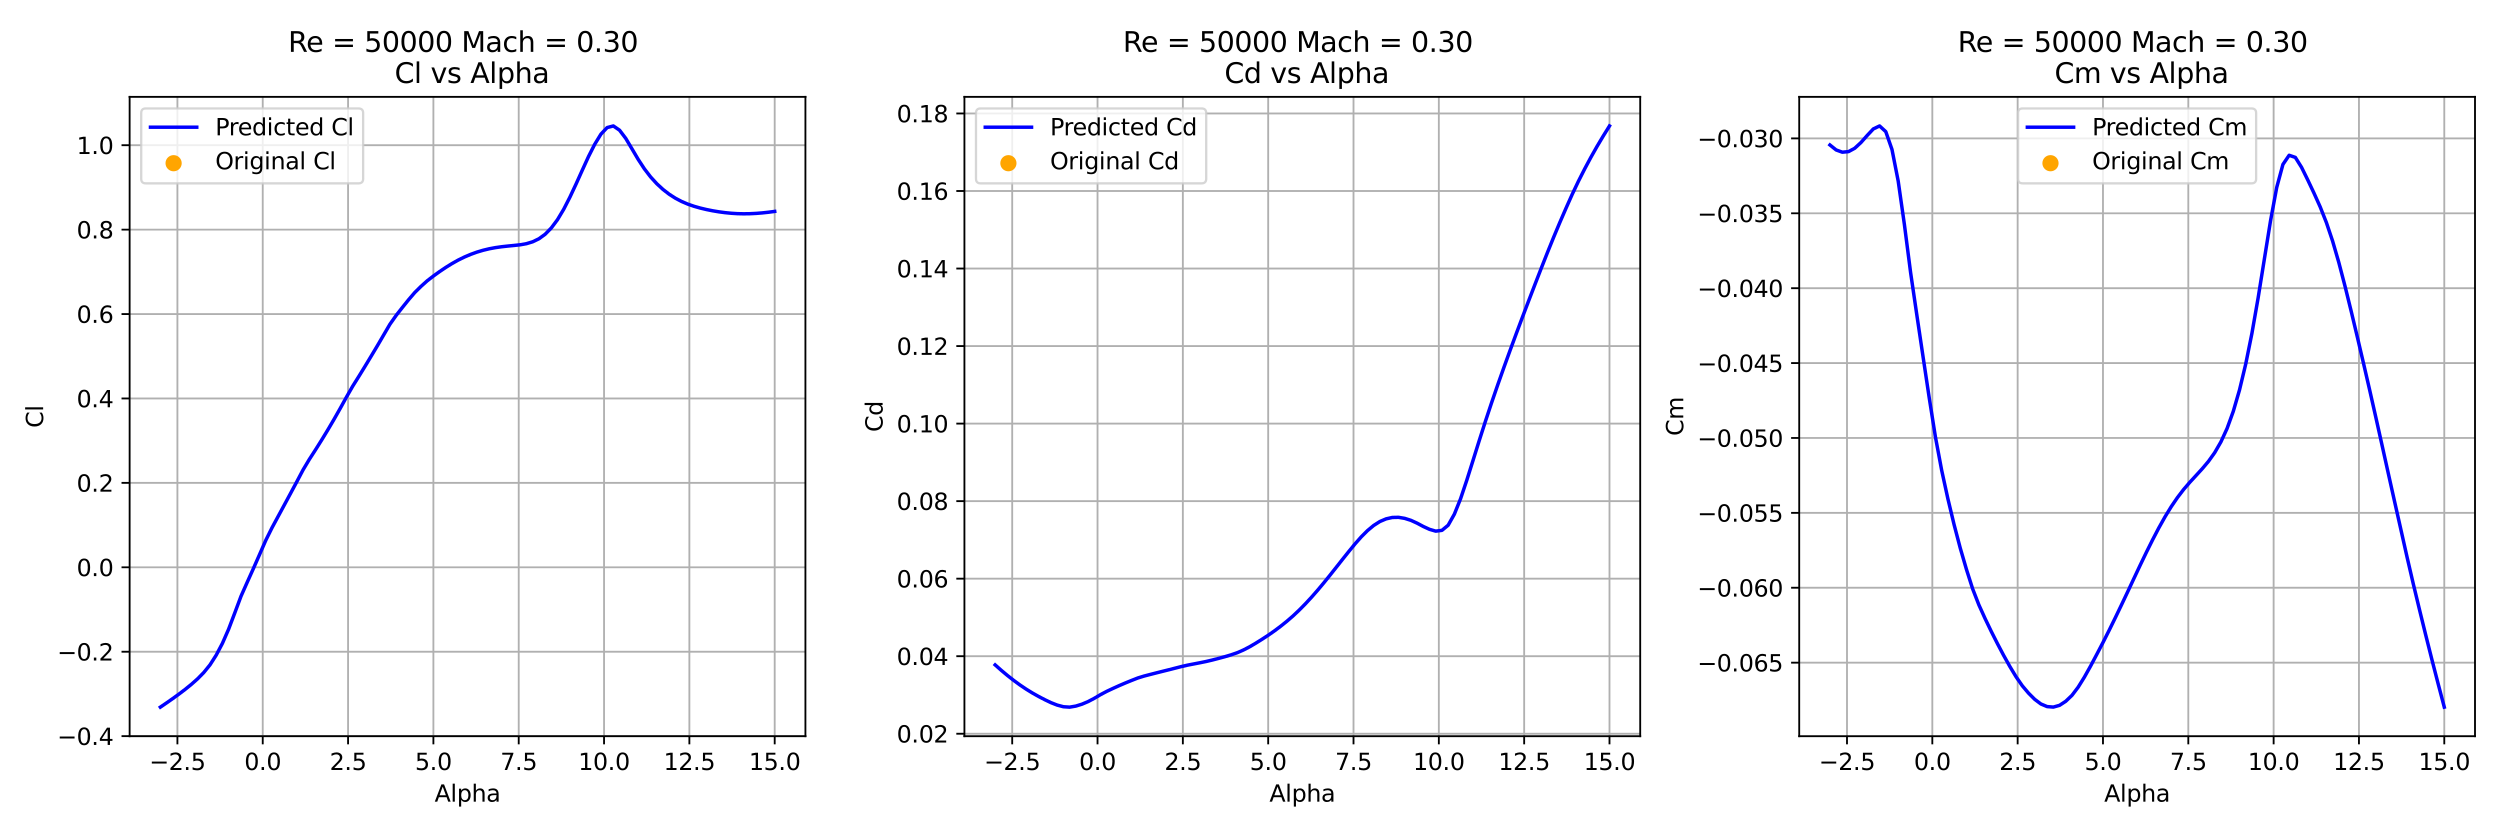 <?xml version="1.0" encoding="utf-8" standalone="no"?>
<!DOCTYPE svg PUBLIC "-//W3C//DTD SVG 1.1//EN"
  "http://www.w3.org/Graphics/SVG/1.1/DTD/svg11.dtd">
<svg xmlns:xlink="http://www.w3.org/1999/xlink" width="1080pt" height="360pt" viewBox="0 0 1080 360" xmlns="http://www.w3.org/2000/svg" version="1.1">
 <defs>
  <style type="text/css">*{stroke-linejoin: round; stroke-linecap: butt}</style>
 </defs>
 <g id="figure_1">
  <g id="patch_1">
   <path d="M 0 360 
L 1080 360 
L 1080 0 
L 0 0 
z
" style="fill: #ffffff"/>
  </g>
  <g id="axes_1">
   <g id="patch_2">
    <path d="M 56 318.04 
L 347.94 318.04 
L 347.94 41.856 
L 56 41.856 
z
" style="fill: #ffffff"/>
   </g>
   <g id="PathCollection_1"/>
   <g id="matplotlib.axis_1">
    <g id="xtick_1">
     <g id="line2d_1">
      <path d="M 76.642 318.04 
L 76.642 41.856 
" clip-path="url(#p8472ea0b73)" style="fill: none; stroke: #b0b0b0; stroke-width: 0.8; stroke-linecap: square"/>
     </g>
     <g id="line2d_2">
      <defs>
       <path id="m1309dbe52d" d="M 0 0 
L 0 3.5 
" style="stroke: #000000; stroke-width: 0.8"/>
      </defs>
      <g>
       <use xlink:href="#m1309dbe52d" x="76.642" y="318.04" style="stroke: #000000; stroke-width: 0.8"/>
      </g>
     </g>
     <g id="text_1">
      <!-- −2.5 -->
      <g transform="translate(64.501 332.638) scale(0.1 -0.1)">
       <defs>
        <path id="DejaVuSans-2212" d="M 678 2272 
L 4684 2272 
L 4684 1741 
L 678 1741 
L 678 2272 
z
" transform="scale(0.016)"/>
        <path id="DejaVuSans-32" d="M 1228 531 
L 3431 531 
L 3431 0 
L 469 0 
L 469 531 
Q 828 903 1448 1529 
Q 2069 2156 2228 2338 
Q 2531 2678 2651 2914 
Q 2772 3150 2772 3378 
Q 2772 3750 2511 3984 
Q 2250 4219 1831 4219 
Q 1534 4219 1204 4116 
Q 875 4013 500 3803 
L 500 4441 
Q 881 4594 1212 4672 
Q 1544 4750 1819 4750 
Q 2544 4750 2975 4387 
Q 3406 4025 3406 3419 
Q 3406 3131 3298 2873 
Q 3191 2616 2906 2266 
Q 2828 2175 2409 1742 
Q 1991 1309 1228 531 
z
" transform="scale(0.016)"/>
        <path id="DejaVuSans-2e" d="M 684 794 
L 1344 794 
L 1344 0 
L 684 0 
L 684 794 
z
" transform="scale(0.016)"/>
        <path id="DejaVuSans-35" d="M 691 4666 
L 3169 4666 
L 3169 4134 
L 1269 4134 
L 1269 2991 
Q 1406 3038 1543 3061 
Q 1681 3084 1819 3084 
Q 2600 3084 3056 2656 
Q 3513 2228 3513 1497 
Q 3513 744 3044 326 
Q 2575 -91 1722 -91 
Q 1428 -91 1123 -41 
Q 819 9 494 109 
L 494 744 
Q 775 591 1075 516 
Q 1375 441 1709 441 
Q 2250 441 2565 725 
Q 2881 1009 2881 1497 
Q 2881 1984 2565 2268 
Q 2250 2553 1709 2553 
Q 1456 2553 1204 2497 
Q 953 2441 691 2322 
L 691 4666 
z
" transform="scale(0.016)"/>
       </defs>
       <use xlink:href="#DejaVuSans-2212"/>
       <use xlink:href="#DejaVuSans-32" x="83.789"/>
       <use xlink:href="#DejaVuSans-2e" x="147.412"/>
       <use xlink:href="#DejaVuSans-35" x="179.199"/>
      </g>
     </g>
    </g>
    <g id="xtick_2">
     <g id="line2d_3">
      <path d="M 113.503 318.04 
L 113.503 41.856 
" clip-path="url(#p8472ea0b73)" style="fill: none; stroke: #b0b0b0; stroke-width: 0.8; stroke-linecap: square"/>
     </g>
     <g id="line2d_4">
      <g>
       <use xlink:href="#m1309dbe52d" x="113.503" y="318.04" style="stroke: #000000; stroke-width: 0.8"/>
      </g>
     </g>
     <g id="text_2">
      <!-- 0.0 -->
      <g transform="translate(105.552 332.638) scale(0.1 -0.1)">
       <defs>
        <path id="DejaVuSans-30" d="M 2034 4250 
Q 1547 4250 1301 3770 
Q 1056 3291 1056 2328 
Q 1056 1369 1301 889 
Q 1547 409 2034 409 
Q 2525 409 2770 889 
Q 3016 1369 3016 2328 
Q 3016 3291 2770 3770 
Q 2525 4250 2034 4250 
z
M 2034 4750 
Q 2819 4750 3233 4129 
Q 3647 3509 3647 2328 
Q 3647 1150 3233 529 
Q 2819 -91 2034 -91 
Q 1250 -91 836 529 
Q 422 1150 422 2328 
Q 422 3509 836 4129 
Q 1250 4750 2034 4750 
z
" transform="scale(0.016)"/>
       </defs>
       <use xlink:href="#DejaVuSans-30"/>
       <use xlink:href="#DejaVuSans-2e" x="63.623"/>
       <use xlink:href="#DejaVuSans-30" x="95.41"/>
      </g>
     </g>
    </g>
    <g id="xtick_3">
     <g id="line2d_5">
      <path d="M 150.364 318.04 
L 150.364 41.856 
" clip-path="url(#p8472ea0b73)" style="fill: none; stroke: #b0b0b0; stroke-width: 0.8; stroke-linecap: square"/>
     </g>
     <g id="line2d_6">
      <g>
       <use xlink:href="#m1309dbe52d" x="150.364" y="318.04" style="stroke: #000000; stroke-width: 0.8"/>
      </g>
     </g>
     <g id="text_3">
      <!-- 2.5 -->
      <g transform="translate(142.413 332.638) scale(0.1 -0.1)">
       <use xlink:href="#DejaVuSans-32"/>
       <use xlink:href="#DejaVuSans-2e" x="63.623"/>
       <use xlink:href="#DejaVuSans-35" x="95.41"/>
      </g>
     </g>
    </g>
    <g id="xtick_4">
     <g id="line2d_7">
      <path d="M 187.226 318.04 
L 187.226 41.856 
" clip-path="url(#p8472ea0b73)" style="fill: none; stroke: #b0b0b0; stroke-width: 0.8; stroke-linecap: square"/>
     </g>
     <g id="line2d_8">
      <g>
       <use xlink:href="#m1309dbe52d" x="187.226" y="318.04" style="stroke: #000000; stroke-width: 0.8"/>
      </g>
     </g>
     <g id="text_4">
      <!-- 5.0 -->
      <g transform="translate(179.274 332.638) scale(0.1 -0.1)">
       <use xlink:href="#DejaVuSans-35"/>
       <use xlink:href="#DejaVuSans-2e" x="63.623"/>
       <use xlink:href="#DejaVuSans-30" x="95.41"/>
      </g>
     </g>
    </g>
    <g id="xtick_5">
     <g id="line2d_9">
      <path d="M 224.087 318.04 
L 224.087 41.856 
" clip-path="url(#p8472ea0b73)" style="fill: none; stroke: #b0b0b0; stroke-width: 0.8; stroke-linecap: square"/>
     </g>
     <g id="line2d_10">
      <g>
       <use xlink:href="#m1309dbe52d" x="224.087" y="318.04" style="stroke: #000000; stroke-width: 0.8"/>
      </g>
     </g>
     <g id="text_5">
      <!-- 7.5 -->
      <g transform="translate(216.135 332.638) scale(0.1 -0.1)">
       <defs>
        <path id="DejaVuSans-37" d="M 525 4666 
L 3525 4666 
L 3525 4397 
L 1831 0 
L 1172 0 
L 2766 4134 
L 525 4134 
L 525 4666 
z
" transform="scale(0.016)"/>
       </defs>
       <use xlink:href="#DejaVuSans-37"/>
       <use xlink:href="#DejaVuSans-2e" x="63.623"/>
       <use xlink:href="#DejaVuSans-35" x="95.41"/>
      </g>
     </g>
    </g>
    <g id="xtick_6">
     <g id="line2d_11">
      <path d="M 260.948 318.04 
L 260.948 41.856 
" clip-path="url(#p8472ea0b73)" style="fill: none; stroke: #b0b0b0; stroke-width: 0.8; stroke-linecap: square"/>
     </g>
     <g id="line2d_12">
      <g>
       <use xlink:href="#m1309dbe52d" x="260.948" y="318.04" style="stroke: #000000; stroke-width: 0.8"/>
      </g>
     </g>
     <g id="text_6">
      <!-- 10.0 -->
      <g transform="translate(249.815 332.638) scale(0.1 -0.1)">
       <defs>
        <path id="DejaVuSans-31" d="M 794 531 
L 1825 531 
L 1825 4091 
L 703 3866 
L 703 4441 
L 1819 4666 
L 2450 4666 
L 2450 531 
L 3481 531 
L 3481 0 
L 794 0 
L 794 531 
z
" transform="scale(0.016)"/>
       </defs>
       <use xlink:href="#DejaVuSans-31"/>
       <use xlink:href="#DejaVuSans-30" x="63.623"/>
       <use xlink:href="#DejaVuSans-2e" x="127.246"/>
       <use xlink:href="#DejaVuSans-30" x="159.033"/>
      </g>
     </g>
    </g>
    <g id="xtick_7">
     <g id="line2d_13">
      <path d="M 297.809 318.04 
L 297.809 41.856 
" clip-path="url(#p8472ea0b73)" style="fill: none; stroke: #b0b0b0; stroke-width: 0.8; stroke-linecap: square"/>
     </g>
     <g id="line2d_14">
      <g>
       <use xlink:href="#m1309dbe52d" x="297.809" y="318.04" style="stroke: #000000; stroke-width: 0.8"/>
      </g>
     </g>
     <g id="text_7">
      <!-- 12.5 -->
      <g transform="translate(286.676 332.638) scale(0.1 -0.1)">
       <use xlink:href="#DejaVuSans-31"/>
       <use xlink:href="#DejaVuSans-32" x="63.623"/>
       <use xlink:href="#DejaVuSans-2e" x="127.246"/>
       <use xlink:href="#DejaVuSans-35" x="159.033"/>
      </g>
     </g>
    </g>
    <g id="xtick_8">
     <g id="line2d_15">
      <path d="M 334.67 318.04 
L 334.67 41.856 
" clip-path="url(#p8472ea0b73)" style="fill: none; stroke: #b0b0b0; stroke-width: 0.8; stroke-linecap: square"/>
     </g>
     <g id="line2d_16">
      <g>
       <use xlink:href="#m1309dbe52d" x="334.67" y="318.04" style="stroke: #000000; stroke-width: 0.8"/>
      </g>
     </g>
     <g id="text_8">
      <!-- 15.0 -->
      <g transform="translate(323.537 332.638) scale(0.1 -0.1)">
       <use xlink:href="#DejaVuSans-31"/>
       <use xlink:href="#DejaVuSans-35" x="63.623"/>
       <use xlink:href="#DejaVuSans-2e" x="127.246"/>
       <use xlink:href="#DejaVuSans-30" x="159.033"/>
      </g>
     </g>
    </g>
    <g id="text_9">
     <!-- Alpha -->
     <g transform="translate(187.754 346.317) scale(0.1 -0.1)">
      <defs>
       <path id="DejaVuSans-41" d="M 2188 4044 
L 1331 1722 
L 3047 1722 
L 2188 4044 
z
M 1831 4666 
L 2547 4666 
L 4325 0 
L 3669 0 
L 3244 1197 
L 1141 1197 
L 716 0 
L 50 0 
L 1831 4666 
z
" transform="scale(0.016)"/>
       <path id="DejaVuSans-6c" d="M 603 4863 
L 1178 4863 
L 1178 0 
L 603 0 
L 603 4863 
z
" transform="scale(0.016)"/>
       <path id="DejaVuSans-70" d="M 1159 525 
L 1159 -1331 
L 581 -1331 
L 581 3500 
L 1159 3500 
L 1159 2969 
Q 1341 3281 1617 3432 
Q 1894 3584 2278 3584 
Q 2916 3584 3314 3078 
Q 3713 2572 3713 1747 
Q 3713 922 3314 415 
Q 2916 -91 2278 -91 
Q 1894 -91 1617 61 
Q 1341 213 1159 525 
z
M 3116 1747 
Q 3116 2381 2855 2742 
Q 2594 3103 2138 3103 
Q 1681 3103 1420 2742 
Q 1159 2381 1159 1747 
Q 1159 1113 1420 752 
Q 1681 391 2138 391 
Q 2594 391 2855 752 
Q 3116 1113 3116 1747 
z
" transform="scale(0.016)"/>
       <path id="DejaVuSans-68" d="M 3513 2113 
L 3513 0 
L 2938 0 
L 2938 2094 
Q 2938 2591 2744 2837 
Q 2550 3084 2163 3084 
Q 1697 3084 1428 2787 
Q 1159 2491 1159 1978 
L 1159 0 
L 581 0 
L 581 4863 
L 1159 4863 
L 1159 2956 
Q 1366 3272 1645 3428 
Q 1925 3584 2291 3584 
Q 2894 3584 3203 3211 
Q 3513 2838 3513 2113 
z
" transform="scale(0.016)"/>
       <path id="DejaVuSans-61" d="M 2194 1759 
Q 1497 1759 1228 1600 
Q 959 1441 959 1056 
Q 959 750 1161 570 
Q 1363 391 1709 391 
Q 2188 391 2477 730 
Q 2766 1069 2766 1631 
L 2766 1759 
L 2194 1759 
z
M 3341 1997 
L 3341 0 
L 2766 0 
L 2766 531 
Q 2569 213 2275 61 
Q 1981 -91 1556 -91 
Q 1019 -91 701 211 
Q 384 513 384 1019 
Q 384 1609 779 1909 
Q 1175 2209 1959 2209 
L 2766 2209 
L 2766 2266 
Q 2766 2663 2505 2880 
Q 2244 3097 1772 3097 
Q 1472 3097 1187 3025 
Q 903 2953 641 2809 
L 641 3341 
Q 956 3463 1253 3523 
Q 1550 3584 1831 3584 
Q 2591 3584 2966 3190 
Q 3341 2797 3341 1997 
z
" transform="scale(0.016)"/>
      </defs>
      <use xlink:href="#DejaVuSans-41"/>
      <use xlink:href="#DejaVuSans-6c" x="68.408"/>
      <use xlink:href="#DejaVuSans-70" x="96.191"/>
      <use xlink:href="#DejaVuSans-68" x="159.668"/>
      <use xlink:href="#DejaVuSans-61" x="223.047"/>
     </g>
    </g>
   </g>
   <g id="matplotlib.axis_2">
    <g id="ytick_1">
     <g id="line2d_17">
      <path d="M 56 318.014 
L 347.94 318.014 
" clip-path="url(#p8472ea0b73)" style="fill: none; stroke: #b0b0b0; stroke-width: 0.8; stroke-linecap: square"/>
     </g>
     <g id="line2d_18">
      <defs>
       <path id="m3c73f58438" d="M 0 0 
L -3.5 0 
" style="stroke: #000000; stroke-width: 0.8"/>
      </defs>
      <g>
       <use xlink:href="#m3c73f58438" x="56" y="318.014" style="stroke: #000000; stroke-width: 0.8"/>
      </g>
     </g>
     <g id="text_10">
      <!-- −0.4 -->
      <g transform="translate(24.717 321.813) scale(0.1 -0.1)">
       <defs>
        <path id="DejaVuSans-34" d="M 2419 4116 
L 825 1625 
L 2419 1625 
L 2419 4116 
z
M 2253 4666 
L 3047 4666 
L 3047 1625 
L 3713 1625 
L 3713 1100 
L 3047 1100 
L 3047 0 
L 2419 0 
L 2419 1100 
L 313 1100 
L 313 1709 
L 2253 4666 
z
" transform="scale(0.016)"/>
       </defs>
       <use xlink:href="#DejaVuSans-2212"/>
       <use xlink:href="#DejaVuSans-30" x="83.789"/>
       <use xlink:href="#DejaVuSans-2e" x="147.412"/>
       <use xlink:href="#DejaVuSans-34" x="179.199"/>
      </g>
     </g>
    </g>
    <g id="ytick_2">
     <g id="line2d_19">
      <path d="M 56 281.545 
L 347.94 281.545 
" clip-path="url(#p8472ea0b73)" style="fill: none; stroke: #b0b0b0; stroke-width: 0.8; stroke-linecap: square"/>
     </g>
     <g id="line2d_20">
      <g>
       <use xlink:href="#m3c73f58438" x="56" y="281.545" style="stroke: #000000; stroke-width: 0.8"/>
      </g>
     </g>
     <g id="text_11">
      <!-- −0.2 -->
      <g transform="translate(24.717 285.344) scale(0.1 -0.1)">
       <use xlink:href="#DejaVuSans-2212"/>
       <use xlink:href="#DejaVuSans-30" x="83.789"/>
       <use xlink:href="#DejaVuSans-2e" x="147.412"/>
       <use xlink:href="#DejaVuSans-32" x="179.199"/>
      </g>
     </g>
    </g>
    <g id="ytick_3">
     <g id="line2d_21">
      <path d="M 56 245.076 
L 347.94 245.076 
" clip-path="url(#p8472ea0b73)" style="fill: none; stroke: #b0b0b0; stroke-width: 0.8; stroke-linecap: square"/>
     </g>
     <g id="line2d_22">
      <g>
       <use xlink:href="#m3c73f58438" x="56" y="245.076" style="stroke: #000000; stroke-width: 0.8"/>
      </g>
     </g>
     <g id="text_12">
      <!-- 0.0 -->
      <g transform="translate(33.097 248.875) scale(0.1 -0.1)">
       <use xlink:href="#DejaVuSans-30"/>
       <use xlink:href="#DejaVuSans-2e" x="63.623"/>
       <use xlink:href="#DejaVuSans-30" x="95.41"/>
      </g>
     </g>
    </g>
    <g id="ytick_4">
     <g id="line2d_23">
      <path d="M 56 208.607 
L 347.94 208.607 
" clip-path="url(#p8472ea0b73)" style="fill: none; stroke: #b0b0b0; stroke-width: 0.8; stroke-linecap: square"/>
     </g>
     <g id="line2d_24">
      <g>
       <use xlink:href="#m3c73f58438" x="56" y="208.607" style="stroke: #000000; stroke-width: 0.8"/>
      </g>
     </g>
     <g id="text_13">
      <!-- 0.2 -->
      <g transform="translate(33.097 212.407) scale(0.1 -0.1)">
       <use xlink:href="#DejaVuSans-30"/>
       <use xlink:href="#DejaVuSans-2e" x="63.623"/>
       <use xlink:href="#DejaVuSans-32" x="95.41"/>
      </g>
     </g>
    </g>
    <g id="ytick_5">
     <g id="line2d_25">
      <path d="M 56 172.138 
L 347.94 172.138 
" clip-path="url(#p8472ea0b73)" style="fill: none; stroke: #b0b0b0; stroke-width: 0.8; stroke-linecap: square"/>
     </g>
     <g id="line2d_26">
      <g>
       <use xlink:href="#m3c73f58438" x="56" y="172.138" style="stroke: #000000; stroke-width: 0.8"/>
      </g>
     </g>
     <g id="text_14">
      <!-- 0.4 -->
      <g transform="translate(33.097 175.938) scale(0.1 -0.1)">
       <use xlink:href="#DejaVuSans-30"/>
       <use xlink:href="#DejaVuSans-2e" x="63.623"/>
       <use xlink:href="#DejaVuSans-34" x="95.41"/>
      </g>
     </g>
    </g>
    <g id="ytick_6">
     <g id="line2d_27">
      <path d="M 56 135.67 
L 347.94 135.67 
" clip-path="url(#p8472ea0b73)" style="fill: none; stroke: #b0b0b0; stroke-width: 0.8; stroke-linecap: square"/>
     </g>
     <g id="line2d_28">
      <g>
       <use xlink:href="#m3c73f58438" x="56" y="135.67" style="stroke: #000000; stroke-width: 0.8"/>
      </g>
     </g>
     <g id="text_15">
      <!-- 0.6 -->
      <g transform="translate(33.097 139.469) scale(0.1 -0.1)">
       <defs>
        <path id="DejaVuSans-36" d="M 2113 2584 
Q 1688 2584 1439 2293 
Q 1191 2003 1191 1497 
Q 1191 994 1439 701 
Q 1688 409 2113 409 
Q 2538 409 2786 701 
Q 3034 994 3034 1497 
Q 3034 2003 2786 2293 
Q 2538 2584 2113 2584 
z
M 3366 4563 
L 3366 3988 
Q 3128 4100 2886 4159 
Q 2644 4219 2406 4219 
Q 1781 4219 1451 3797 
Q 1122 3375 1075 2522 
Q 1259 2794 1537 2939 
Q 1816 3084 2150 3084 
Q 2853 3084 3261 2657 
Q 3669 2231 3669 1497 
Q 3669 778 3244 343 
Q 2819 -91 2113 -91 
Q 1303 -91 875 529 
Q 447 1150 447 2328 
Q 447 3434 972 4092 
Q 1497 4750 2381 4750 
Q 2619 4750 2861 4703 
Q 3103 4656 3366 4563 
z
" transform="scale(0.016)"/>
       </defs>
       <use xlink:href="#DejaVuSans-30"/>
       <use xlink:href="#DejaVuSans-2e" x="63.623"/>
       <use xlink:href="#DejaVuSans-36" x="95.41"/>
      </g>
     </g>
    </g>
    <g id="ytick_7">
     <g id="line2d_29">
      <path d="M 56 99.201 
L 347.94 99.201 
" clip-path="url(#p8472ea0b73)" style="fill: none; stroke: #b0b0b0; stroke-width: 0.8; stroke-linecap: square"/>
     </g>
     <g id="line2d_30">
      <g>
       <use xlink:href="#m3c73f58438" x="56" y="99.201" style="stroke: #000000; stroke-width: 0.8"/>
      </g>
     </g>
     <g id="text_16">
      <!-- 0.8 -->
      <g transform="translate(33.097 103) scale(0.1 -0.1)">
       <defs>
        <path id="DejaVuSans-38" d="M 2034 2216 
Q 1584 2216 1326 1975 
Q 1069 1734 1069 1313 
Q 1069 891 1326 650 
Q 1584 409 2034 409 
Q 2484 409 2743 651 
Q 3003 894 3003 1313 
Q 3003 1734 2745 1975 
Q 2488 2216 2034 2216 
z
M 1403 2484 
Q 997 2584 770 2862 
Q 544 3141 544 3541 
Q 544 4100 942 4425 
Q 1341 4750 2034 4750 
Q 2731 4750 3128 4425 
Q 3525 4100 3525 3541 
Q 3525 3141 3298 2862 
Q 3072 2584 2669 2484 
Q 3125 2378 3379 2068 
Q 3634 1759 3634 1313 
Q 3634 634 3220 271 
Q 2806 -91 2034 -91 
Q 1263 -91 848 271 
Q 434 634 434 1313 
Q 434 1759 690 2068 
Q 947 2378 1403 2484 
z
M 1172 3481 
Q 1172 3119 1398 2916 
Q 1625 2713 2034 2713 
Q 2441 2713 2670 2916 
Q 2900 3119 2900 3481 
Q 2900 3844 2670 4047 
Q 2441 4250 2034 4250 
Q 1625 4250 1398 4047 
Q 1172 3844 1172 3481 
z
" transform="scale(0.016)"/>
       </defs>
       <use xlink:href="#DejaVuSans-30"/>
       <use xlink:href="#DejaVuSans-2e" x="63.623"/>
       <use xlink:href="#DejaVuSans-38" x="95.41"/>
      </g>
     </g>
    </g>
    <g id="ytick_8">
     <g id="line2d_31">
      <path d="M 56 62.732 
L 347.94 62.732 
" clip-path="url(#p8472ea0b73)" style="fill: none; stroke: #b0b0b0; stroke-width: 0.8; stroke-linecap: square"/>
     </g>
     <g id="line2d_32">
      <g>
       <use xlink:href="#m3c73f58438" x="56" y="62.732" style="stroke: #000000; stroke-width: 0.8"/>
      </g>
     </g>
     <g id="text_17">
      <!-- 1.0 -->
      <g transform="translate(33.097 66.531) scale(0.1 -0.1)">
       <use xlink:href="#DejaVuSans-31"/>
       <use xlink:href="#DejaVuSans-2e" x="63.623"/>
       <use xlink:href="#DejaVuSans-30" x="95.41"/>
      </g>
     </g>
    </g>
    <g id="text_18">
     <!-- Cl -->
     <g transform="translate(18.637 184.828) rotate(-90) scale(0.1 -0.1)">
      <defs>
       <path id="DejaVuSans-43" d="M 4122 4306 
L 4122 3641 
Q 3803 3938 3442 4084 
Q 3081 4231 2675 4231 
Q 1875 4231 1450 3742 
Q 1025 3253 1025 2328 
Q 1025 1406 1450 917 
Q 1875 428 2675 428 
Q 3081 428 3442 575 
Q 3803 722 4122 1019 
L 4122 359 
Q 3791 134 3420 21 
Q 3050 -91 2638 -91 
Q 1578 -91 968 557 
Q 359 1206 359 2328 
Q 359 3453 968 4101 
Q 1578 4750 2638 4750 
Q 3056 4750 3426 4639 
Q 3797 4528 4122 4306 
z
" transform="scale(0.016)"/>
      </defs>
      <use xlink:href="#DejaVuSans-43"/>
      <use xlink:href="#DejaVuSans-6c" x="69.824"/>
     </g>
    </g>
   </g>
   <g id="line2d_33">
    <path d="M 69.27 305.486 
L 71.951 303.658 
L 74.632 301.781 
L 77.312 299.843 
L 79.993 297.807 
L 82.674 295.634 
L 85.355 293.255 
L 88.036 290.524 
L 90.716 287.218 
L 93.397 283.022 
L 96.078 277.934 
L 98.759 271.813 
L 101.44 264.739 
L 104.121 257.56 
L 106.801 251.525 
L 109.482 245.569 
L 112.163 239.475 
L 114.844 233.355 
L 117.525 227.955 
L 120.205 222.986 
L 122.886 218.025 
L 125.567 213.049 
L 128.248 208.049 
L 130.929 202.964 
L 133.609 198.476 
L 136.29 194.324 
L 138.971 190.056 
L 141.652 185.647 
L 144.333 181.082 
L 147.013 176.355 
L 149.694 171.497 
L 152.375 166.82 
L 155.056 162.543 
L 157.737 158.17 
L 160.417 153.735 
L 163.098 149.248 
L 165.779 144.648 
L 168.46 140.058 
L 171.141 136.252 
L 173.822 132.832 
L 176.502 129.497 
L 179.183 126.366 
L 181.864 123.725 
L 184.545 121.32 
L 187.226 119.249 
L 189.906 117.323 
L 192.587 115.52 
L 195.268 113.858 
L 197.949 112.353 
L 200.63 111.038 
L 203.31 109.895 
L 205.991 108.923 
L 208.672 108.12 
L 211.353 107.473 
L 214.034 106.972 
L 216.714 106.593 
L 219.395 106.298 
L 222.076 106.032 
L 224.757 105.742 
L 227.438 105.265 
L 230.118 104.452 
L 232.799 103.161 
L 235.48 101.219 
L 238.161 98.481 
L 240.842 94.887 
L 243.523 90.405 
L 246.203 85.164 
L 248.884 79.438 
L 251.565 73.483 
L 254.246 67.614 
L 256.927 62.318 
L 259.607 57.945 
L 262.288 55.112 
L 264.969 54.41 
L 267.65 56.25 
L 270.331 59.797 
L 273.011 64.301 
L 275.692 68.847 
L 278.373 72.938 
L 281.054 76.431 
L 283.735 79.369 
L 286.415 81.84 
L 289.096 83.913 
L 291.777 85.631 
L 294.458 87.04 
L 297.139 88.184 
L 299.819 89.115 
L 302.5 89.88 
L 305.181 90.518 
L 307.862 91.057 
L 310.543 91.507 
L 313.224 91.865 
L 315.904 92.129 
L 318.585 92.299 
L 321.266 92.361 
L 323.947 92.318 
L 326.628 92.187 
L 329.308 91.972 
L 331.989 91.683 
L 334.67 91.329 
" clip-path="url(#p8472ea0b73)" style="fill: none; stroke: #0000ff; stroke-width: 1.5; stroke-linecap: square"/>
   </g>
   <g id="patch_3">
    <path d="M 56 318.04 
L 56 41.856 
" style="fill: none; stroke: #000000; stroke-width: 0.8; stroke-linejoin: miter; stroke-linecap: square"/>
   </g>
   <g id="patch_4">
    <path d="M 347.94 318.04 
L 347.94 41.856 
" style="fill: none; stroke: #000000; stroke-width: 0.8; stroke-linejoin: miter; stroke-linecap: square"/>
   </g>
   <g id="patch_5">
    <path d="M 56 318.04 
L 347.94 318.04 
" style="fill: none; stroke: #000000; stroke-width: 0.8; stroke-linejoin: miter; stroke-linecap: square"/>
   </g>
   <g id="patch_6">
    <path d="M 56 41.856 
L 347.94 41.856 
" style="fill: none; stroke: #000000; stroke-width: 0.8; stroke-linejoin: miter; stroke-linecap: square"/>
   </g>
   <g id="text_19">
    <!-- Re = 50000 Mach = 0.30  -->
    <g transform="translate(124.48 22.419) scale(0.12 -0.12)">
     <defs>
      <path id="DejaVuSans-52" d="M 2841 2188 
Q 3044 2119 3236 1894 
Q 3428 1669 3622 1275 
L 4263 0 
L 3584 0 
L 2988 1197 
Q 2756 1666 2539 1819 
Q 2322 1972 1947 1972 
L 1259 1972 
L 1259 0 
L 628 0 
L 628 4666 
L 2053 4666 
Q 2853 4666 3247 4331 
Q 3641 3997 3641 3322 
Q 3641 2881 3436 2590 
Q 3231 2300 2841 2188 
z
M 1259 4147 
L 1259 2491 
L 2053 2491 
Q 2509 2491 2742 2702 
Q 2975 2913 2975 3322 
Q 2975 3731 2742 3939 
Q 2509 4147 2053 4147 
L 1259 4147 
z
" transform="scale(0.016)"/>
      <path id="DejaVuSans-65" d="M 3597 1894 
L 3597 1613 
L 953 1613 
Q 991 1019 1311 708 
Q 1631 397 2203 397 
Q 2534 397 2845 478 
Q 3156 559 3463 722 
L 3463 178 
Q 3153 47 2828 -22 
Q 2503 -91 2169 -91 
Q 1331 -91 842 396 
Q 353 884 353 1716 
Q 353 2575 817 3079 
Q 1281 3584 2069 3584 
Q 2775 3584 3186 3129 
Q 3597 2675 3597 1894 
z
M 3022 2063 
Q 3016 2534 2758 2815 
Q 2500 3097 2075 3097 
Q 1594 3097 1305 2825 
Q 1016 2553 972 2059 
L 3022 2063 
z
" transform="scale(0.016)"/>
      <path id="DejaVuSans-20" transform="scale(0.016)"/>
      <path id="DejaVuSans-3d" d="M 678 2906 
L 4684 2906 
L 4684 2381 
L 678 2381 
L 678 2906 
z
M 678 1631 
L 4684 1631 
L 4684 1100 
L 678 1100 
L 678 1631 
z
" transform="scale(0.016)"/>
      <path id="DejaVuSans-4d" d="M 628 4666 
L 1569 4666 
L 2759 1491 
L 3956 4666 
L 4897 4666 
L 4897 0 
L 4281 0 
L 4281 4097 
L 3078 897 
L 2444 897 
L 1241 4097 
L 1241 0 
L 628 0 
L 628 4666 
z
" transform="scale(0.016)"/>
      <path id="DejaVuSans-63" d="M 3122 3366 
L 3122 2828 
Q 2878 2963 2633 3030 
Q 2388 3097 2138 3097 
Q 1578 3097 1268 2742 
Q 959 2388 959 1747 
Q 959 1106 1268 751 
Q 1578 397 2138 397 
Q 2388 397 2633 464 
Q 2878 531 3122 666 
L 3122 134 
Q 2881 22 2623 -34 
Q 2366 -91 2075 -91 
Q 1284 -91 818 406 
Q 353 903 353 1747 
Q 353 2603 823 3093 
Q 1294 3584 2113 3584 
Q 2378 3584 2631 3529 
Q 2884 3475 3122 3366 
z
" transform="scale(0.016)"/>
      <path id="DejaVuSans-33" d="M 2597 2516 
Q 3050 2419 3304 2112 
Q 3559 1806 3559 1356 
Q 3559 666 3084 287 
Q 2609 -91 1734 -91 
Q 1441 -91 1130 -33 
Q 819 25 488 141 
L 488 750 
Q 750 597 1062 519 
Q 1375 441 1716 441 
Q 2309 441 2620 675 
Q 2931 909 2931 1356 
Q 2931 1769 2642 2001 
Q 2353 2234 1838 2234 
L 1294 2234 
L 1294 2753 
L 1863 2753 
Q 2328 2753 2575 2939 
Q 2822 3125 2822 3475 
Q 2822 3834 2567 4026 
Q 2313 4219 1838 4219 
Q 1578 4219 1281 4162 
Q 984 4106 628 3988 
L 628 4550 
Q 988 4650 1302 4700 
Q 1616 4750 1894 4750 
Q 2613 4750 3031 4423 
Q 3450 4097 3450 3541 
Q 3450 3153 3228 2886 
Q 3006 2619 2597 2516 
z
" transform="scale(0.016)"/>
     </defs>
     <use xlink:href="#DejaVuSans-52"/>
     <use xlink:href="#DejaVuSans-65" x="64.982"/>
     <use xlink:href="#DejaVuSans-20" x="126.506"/>
     <use xlink:href="#DejaVuSans-3d" x="158.293"/>
     <use xlink:href="#DejaVuSans-20" x="242.082"/>
     <use xlink:href="#DejaVuSans-35" x="273.869"/>
     <use xlink:href="#DejaVuSans-30" x="337.492"/>
     <use xlink:href="#DejaVuSans-30" x="401.115"/>
     <use xlink:href="#DejaVuSans-30" x="464.738"/>
     <use xlink:href="#DejaVuSans-30" x="528.361"/>
     <use xlink:href="#DejaVuSans-20" x="591.984"/>
     <use xlink:href="#DejaVuSans-4d" x="623.771"/>
     <use xlink:href="#DejaVuSans-61" x="710.051"/>
     <use xlink:href="#DejaVuSans-63" x="771.33"/>
     <use xlink:href="#DejaVuSans-68" x="826.311"/>
     <use xlink:href="#DejaVuSans-20" x="889.689"/>
     <use xlink:href="#DejaVuSans-3d" x="921.477"/>
     <use xlink:href="#DejaVuSans-20" x="1005.266"/>
     <use xlink:href="#DejaVuSans-30" x="1037.053"/>
     <use xlink:href="#DejaVuSans-2e" x="1100.676"/>
     <use xlink:href="#DejaVuSans-33" x="1132.463"/>
     <use xlink:href="#DejaVuSans-30" x="1196.086"/>
     <use xlink:href="#DejaVuSans-20" x="1259.709"/>
    </g>
    <!--  Cl vs Alpha -->
    <g transform="translate(166.656 35.856) scale(0.12 -0.12)">
     <defs>
      <path id="DejaVuSans-76" d="M 191 3500 
L 800 3500 
L 1894 563 
L 2988 3500 
L 3597 3500 
L 2284 0 
L 1503 0 
L 191 3500 
z
" transform="scale(0.016)"/>
      <path id="DejaVuSans-73" d="M 2834 3397 
L 2834 2853 
Q 2591 2978 2328 3040 
Q 2066 3103 1784 3103 
Q 1356 3103 1142 2972 
Q 928 2841 928 2578 
Q 928 2378 1081 2264 
Q 1234 2150 1697 2047 
L 1894 2003 
Q 2506 1872 2764 1633 
Q 3022 1394 3022 966 
Q 3022 478 2636 193 
Q 2250 -91 1575 -91 
Q 1294 -91 989 -36 
Q 684 19 347 128 
L 347 722 
Q 666 556 975 473 
Q 1284 391 1588 391 
Q 1994 391 2212 530 
Q 2431 669 2431 922 
Q 2431 1156 2273 1281 
Q 2116 1406 1581 1522 
L 1381 1569 
Q 847 1681 609 1914 
Q 372 2147 372 2553 
Q 372 3047 722 3315 
Q 1072 3584 1716 3584 
Q 2034 3584 2315 3537 
Q 2597 3491 2834 3397 
z
" transform="scale(0.016)"/>
     </defs>
     <use xlink:href="#DejaVuSans-20"/>
     <use xlink:href="#DejaVuSans-43" x="31.787"/>
     <use xlink:href="#DejaVuSans-6c" x="101.611"/>
     <use xlink:href="#DejaVuSans-20" x="129.395"/>
     <use xlink:href="#DejaVuSans-76" x="161.182"/>
     <use xlink:href="#DejaVuSans-73" x="220.361"/>
     <use xlink:href="#DejaVuSans-20" x="272.461"/>
     <use xlink:href="#DejaVuSans-41" x="304.248"/>
     <use xlink:href="#DejaVuSans-6c" x="372.656"/>
     <use xlink:href="#DejaVuSans-70" x="400.439"/>
     <use xlink:href="#DejaVuSans-68" x="463.916"/>
     <use xlink:href="#DejaVuSans-61" x="527.295"/>
    </g>
   </g>
   <g id="legend_1">
    <g id="patch_7">
     <path d="M 63 79.212 
L 154.88 79.212 
Q 156.88 79.212 156.88 77.212 
L 156.88 48.856 
Q 156.88 46.856 154.88 46.856 
L 63 46.856 
Q 61 46.856 61 48.856 
L 61 77.212 
Q 61 79.212 63 79.212 
z
" style="fill: #ffffff; opacity: 0.8; stroke: #cccccc; stroke-linejoin: miter"/>
    </g>
    <g id="line2d_34">
     <path d="M 65 54.954 
L 75 54.954 
L 85 54.954 
" style="fill: none; stroke: #0000ff; stroke-width: 1.5; stroke-linecap: square"/>
    </g>
    <g id="text_20">
     <!-- Predicted Cl -->
     <g transform="translate(93 58.454) scale(0.1 -0.1)">
      <defs>
       <path id="DejaVuSans-50" d="M 1259 4147 
L 1259 2394 
L 2053 2394 
Q 2494 2394 2734 2622 
Q 2975 2850 2975 3272 
Q 2975 3691 2734 3919 
Q 2494 4147 2053 4147 
L 1259 4147 
z
M 628 4666 
L 2053 4666 
Q 2838 4666 3239 4311 
Q 3641 3956 3641 3272 
Q 3641 2581 3239 2228 
Q 2838 1875 2053 1875 
L 1259 1875 
L 1259 0 
L 628 0 
L 628 4666 
z
" transform="scale(0.016)"/>
       <path id="DejaVuSans-72" d="M 2631 2963 
Q 2534 3019 2420 3045 
Q 2306 3072 2169 3072 
Q 1681 3072 1420 2755 
Q 1159 2438 1159 1844 
L 1159 0 
L 581 0 
L 581 3500 
L 1159 3500 
L 1159 2956 
Q 1341 3275 1631 3429 
Q 1922 3584 2338 3584 
Q 2397 3584 2469 3576 
Q 2541 3569 2628 3553 
L 2631 2963 
z
" transform="scale(0.016)"/>
       <path id="DejaVuSans-64" d="M 2906 2969 
L 2906 4863 
L 3481 4863 
L 3481 0 
L 2906 0 
L 2906 525 
Q 2725 213 2448 61 
Q 2172 -91 1784 -91 
Q 1150 -91 751 415 
Q 353 922 353 1747 
Q 353 2572 751 3078 
Q 1150 3584 1784 3584 
Q 2172 3584 2448 3432 
Q 2725 3281 2906 2969 
z
M 947 1747 
Q 947 1113 1208 752 
Q 1469 391 1925 391 
Q 2381 391 2643 752 
Q 2906 1113 2906 1747 
Q 2906 2381 2643 2742 
Q 2381 3103 1925 3103 
Q 1469 3103 1208 2742 
Q 947 2381 947 1747 
z
" transform="scale(0.016)"/>
       <path id="DejaVuSans-69" d="M 603 3500 
L 1178 3500 
L 1178 0 
L 603 0 
L 603 3500 
z
M 603 4863 
L 1178 4863 
L 1178 4134 
L 603 4134 
L 603 4863 
z
" transform="scale(0.016)"/>
       <path id="DejaVuSans-74" d="M 1172 4494 
L 1172 3500 
L 2356 3500 
L 2356 3053 
L 1172 3053 
L 1172 1153 
Q 1172 725 1289 603 
Q 1406 481 1766 481 
L 2356 481 
L 2356 0 
L 1766 0 
Q 1100 0 847 248 
Q 594 497 594 1153 
L 594 3053 
L 172 3053 
L 172 3500 
L 594 3500 
L 594 4494 
L 1172 4494 
z
" transform="scale(0.016)"/>
      </defs>
      <use xlink:href="#DejaVuSans-50"/>
      <use xlink:href="#DejaVuSans-72" x="58.553"/>
      <use xlink:href="#DejaVuSans-65" x="97.416"/>
      <use xlink:href="#DejaVuSans-64" x="158.939"/>
      <use xlink:href="#DejaVuSans-69" x="222.416"/>
      <use xlink:href="#DejaVuSans-63" x="250.199"/>
      <use xlink:href="#DejaVuSans-74" x="305.18"/>
      <use xlink:href="#DejaVuSans-65" x="344.389"/>
      <use xlink:href="#DejaVuSans-64" x="405.912"/>
      <use xlink:href="#DejaVuSans-20" x="469.389"/>
      <use xlink:href="#DejaVuSans-43" x="501.176"/>
      <use xlink:href="#DejaVuSans-6c" x="571"/>
     </g>
    </g>
    <g id="PathCollection_2">
     <defs>
      <path id="m48f28eda3e" d="M 0 3 
C 0.796 3 1.559 2.684 2.121 2.121 
C 2.684 1.559 3 0.796 3 0 
C 3 -0.796 2.684 -1.559 2.121 -2.121 
C 1.559 -2.684 0.796 -3 0 -3 
C -0.796 -3 -1.559 -2.684 -2.121 -2.121 
C -2.684 -1.559 -3 -0.796 -3 0 
C -3 0.796 -2.684 1.559 -2.121 2.121 
C -1.559 2.684 -0.796 3 0 3 
z
" style="stroke: #ffa500"/>
     </defs>
     <g>
      <use xlink:href="#m48f28eda3e" x="75" y="70.508" style="fill: #ffa500; stroke: #ffa500"/>
     </g>
    </g>
    <g id="text_21">
     <!-- Original Cl -->
     <g transform="translate(93 73.133) scale(0.1 -0.1)">
      <defs>
       <path id="DejaVuSans-4f" d="M 2522 4238 
Q 1834 4238 1429 3725 
Q 1025 3213 1025 2328 
Q 1025 1447 1429 934 
Q 1834 422 2522 422 
Q 3209 422 3611 934 
Q 4013 1447 4013 2328 
Q 4013 3213 3611 3725 
Q 3209 4238 2522 4238 
z
M 2522 4750 
Q 3503 4750 4090 4092 
Q 4678 3434 4678 2328 
Q 4678 1225 4090 567 
Q 3503 -91 2522 -91 
Q 1538 -91 948 565 
Q 359 1222 359 2328 
Q 359 3434 948 4092 
Q 1538 4750 2522 4750 
z
" transform="scale(0.016)"/>
       <path id="DejaVuSans-67" d="M 2906 1791 
Q 2906 2416 2648 2759 
Q 2391 3103 1925 3103 
Q 1463 3103 1205 2759 
Q 947 2416 947 1791 
Q 947 1169 1205 825 
Q 1463 481 1925 481 
Q 2391 481 2648 825 
Q 2906 1169 2906 1791 
z
M 3481 434 
Q 3481 -459 3084 -895 
Q 2688 -1331 1869 -1331 
Q 1566 -1331 1297 -1286 
Q 1028 -1241 775 -1147 
L 775 -588 
Q 1028 -725 1275 -790 
Q 1522 -856 1778 -856 
Q 2344 -856 2625 -561 
Q 2906 -266 2906 331 
L 2906 616 
Q 2728 306 2450 153 
Q 2172 0 1784 0 
Q 1141 0 747 490 
Q 353 981 353 1791 
Q 353 2603 747 3093 
Q 1141 3584 1784 3584 
Q 2172 3584 2450 3431 
Q 2728 3278 2906 2969 
L 2906 3500 
L 3481 3500 
L 3481 434 
z
" transform="scale(0.016)"/>
       <path id="DejaVuSans-6e" d="M 3513 2113 
L 3513 0 
L 2938 0 
L 2938 2094 
Q 2938 2591 2744 2837 
Q 2550 3084 2163 3084 
Q 1697 3084 1428 2787 
Q 1159 2491 1159 1978 
L 1159 0 
L 581 0 
L 581 3500 
L 1159 3500 
L 1159 2956 
Q 1366 3272 1645 3428 
Q 1925 3584 2291 3584 
Q 2894 3584 3203 3211 
Q 3513 2838 3513 2113 
z
" transform="scale(0.016)"/>
      </defs>
      <use xlink:href="#DejaVuSans-4f"/>
      <use xlink:href="#DejaVuSans-72" x="78.711"/>
      <use xlink:href="#DejaVuSans-69" x="119.824"/>
      <use xlink:href="#DejaVuSans-67" x="147.607"/>
      <use xlink:href="#DejaVuSans-69" x="211.084"/>
      <use xlink:href="#DejaVuSans-6e" x="238.867"/>
      <use xlink:href="#DejaVuSans-61" x="302.246"/>
      <use xlink:href="#DejaVuSans-6c" x="363.525"/>
      <use xlink:href="#DejaVuSans-20" x="391.309"/>
      <use xlink:href="#DejaVuSans-43" x="423.096"/>
      <use xlink:href="#DejaVuSans-6c" x="492.92"/>
     </g>
    </g>
   </g>
  </g>
  <g id="axes_2">
   <g id="patch_8">
    <path d="M 416.63 318.04 
L 708.57 318.04 
L 708.57 41.856 
L 416.63 41.856 
z
" style="fill: #ffffff"/>
   </g>
   <g id="PathCollection_3"/>
   <g id="matplotlib.axis_3">
    <g id="xtick_9">
     <g id="line2d_35">
      <path d="M 437.272 318.04 
L 437.272 41.856 
" clip-path="url(#p95f0cea576)" style="fill: none; stroke: #b0b0b0; stroke-width: 0.8; stroke-linecap: square"/>
     </g>
     <g id="line2d_36">
      <g>
       <use xlink:href="#m1309dbe52d" x="437.272" y="318.04" style="stroke: #000000; stroke-width: 0.8"/>
      </g>
     </g>
     <g id="text_22">
      <!-- −2.5 -->
      <g transform="translate(425.131 332.638) scale(0.1 -0.1)">
       <use xlink:href="#DejaVuSans-2212"/>
       <use xlink:href="#DejaVuSans-32" x="83.789"/>
       <use xlink:href="#DejaVuSans-2e" x="147.412"/>
       <use xlink:href="#DejaVuSans-35" x="179.199"/>
      </g>
     </g>
    </g>
    <g id="xtick_10">
     <g id="line2d_37">
      <path d="M 474.133 318.04 
L 474.133 41.856 
" clip-path="url(#p95f0cea576)" style="fill: none; stroke: #b0b0b0; stroke-width: 0.8; stroke-linecap: square"/>
     </g>
     <g id="line2d_38">
      <g>
       <use xlink:href="#m1309dbe52d" x="474.133" y="318.04" style="stroke: #000000; stroke-width: 0.8"/>
      </g>
     </g>
     <g id="text_23">
      <!-- 0.0 -->
      <g transform="translate(466.182 332.638) scale(0.1 -0.1)">
       <use xlink:href="#DejaVuSans-30"/>
       <use xlink:href="#DejaVuSans-2e" x="63.623"/>
       <use xlink:href="#DejaVuSans-30" x="95.41"/>
      </g>
     </g>
    </g>
    <g id="xtick_11">
     <g id="line2d_39">
      <path d="M 510.994 318.04 
L 510.994 41.856 
" clip-path="url(#p95f0cea576)" style="fill: none; stroke: #b0b0b0; stroke-width: 0.8; stroke-linecap: square"/>
     </g>
     <g id="line2d_40">
      <g>
       <use xlink:href="#m1309dbe52d" x="510.994" y="318.04" style="stroke: #000000; stroke-width: 0.8"/>
      </g>
     </g>
     <g id="text_24">
      <!-- 2.5 -->
      <g transform="translate(503.043 332.638) scale(0.1 -0.1)">
       <use xlink:href="#DejaVuSans-32"/>
       <use xlink:href="#DejaVuSans-2e" x="63.623"/>
       <use xlink:href="#DejaVuSans-35" x="95.41"/>
      </g>
     </g>
    </g>
    <g id="xtick_12">
     <g id="line2d_41">
      <path d="M 547.856 318.04 
L 547.856 41.856 
" clip-path="url(#p95f0cea576)" style="fill: none; stroke: #b0b0b0; stroke-width: 0.8; stroke-linecap: square"/>
     </g>
     <g id="line2d_42">
      <g>
       <use xlink:href="#m1309dbe52d" x="547.856" y="318.04" style="stroke: #000000; stroke-width: 0.8"/>
      </g>
     </g>
     <g id="text_25">
      <!-- 5.0 -->
      <g transform="translate(539.904 332.638) scale(0.1 -0.1)">
       <use xlink:href="#DejaVuSans-35"/>
       <use xlink:href="#DejaVuSans-2e" x="63.623"/>
       <use xlink:href="#DejaVuSans-30" x="95.41"/>
      </g>
     </g>
    </g>
    <g id="xtick_13">
     <g id="line2d_43">
      <path d="M 584.717 318.04 
L 584.717 41.856 
" clip-path="url(#p95f0cea576)" style="fill: none; stroke: #b0b0b0; stroke-width: 0.8; stroke-linecap: square"/>
     </g>
     <g id="line2d_44">
      <g>
       <use xlink:href="#m1309dbe52d" x="584.717" y="318.04" style="stroke: #000000; stroke-width: 0.8"/>
      </g>
     </g>
     <g id="text_26">
      <!-- 7.5 -->
      <g transform="translate(576.765 332.638) scale(0.1 -0.1)">
       <use xlink:href="#DejaVuSans-37"/>
       <use xlink:href="#DejaVuSans-2e" x="63.623"/>
       <use xlink:href="#DejaVuSans-35" x="95.41"/>
      </g>
     </g>
    </g>
    <g id="xtick_14">
     <g id="line2d_45">
      <path d="M 621.578 318.04 
L 621.578 41.856 
" clip-path="url(#p95f0cea576)" style="fill: none; stroke: #b0b0b0; stroke-width: 0.8; stroke-linecap: square"/>
     </g>
     <g id="line2d_46">
      <g>
       <use xlink:href="#m1309dbe52d" x="621.578" y="318.04" style="stroke: #000000; stroke-width: 0.8"/>
      </g>
     </g>
     <g id="text_27">
      <!-- 10.0 -->
      <g transform="translate(610.445 332.638) scale(0.1 -0.1)">
       <use xlink:href="#DejaVuSans-31"/>
       <use xlink:href="#DejaVuSans-30" x="63.623"/>
       <use xlink:href="#DejaVuSans-2e" x="127.246"/>
       <use xlink:href="#DejaVuSans-30" x="159.033"/>
      </g>
     </g>
    </g>
    <g id="xtick_15">
     <g id="line2d_47">
      <path d="M 658.439 318.04 
L 658.439 41.856 
" clip-path="url(#p95f0cea576)" style="fill: none; stroke: #b0b0b0; stroke-width: 0.8; stroke-linecap: square"/>
     </g>
     <g id="line2d_48">
      <g>
       <use xlink:href="#m1309dbe52d" x="658.439" y="318.04" style="stroke: #000000; stroke-width: 0.8"/>
      </g>
     </g>
     <g id="text_28">
      <!-- 12.5 -->
      <g transform="translate(647.306 332.638) scale(0.1 -0.1)">
       <use xlink:href="#DejaVuSans-31"/>
       <use xlink:href="#DejaVuSans-32" x="63.623"/>
       <use xlink:href="#DejaVuSans-2e" x="127.246"/>
       <use xlink:href="#DejaVuSans-35" x="159.033"/>
      </g>
     </g>
    </g>
    <g id="xtick_16">
     <g id="line2d_49">
      <path d="M 695.3 318.04 
L 695.3 41.856 
" clip-path="url(#p95f0cea576)" style="fill: none; stroke: #b0b0b0; stroke-width: 0.8; stroke-linecap: square"/>
     </g>
     <g id="line2d_50">
      <g>
       <use xlink:href="#m1309dbe52d" x="695.3" y="318.04" style="stroke: #000000; stroke-width: 0.8"/>
      </g>
     </g>
     <g id="text_29">
      <!-- 15.0 -->
      <g transform="translate(684.167 332.638) scale(0.1 -0.1)">
       <use xlink:href="#DejaVuSans-31"/>
       <use xlink:href="#DejaVuSans-35" x="63.623"/>
       <use xlink:href="#DejaVuSans-2e" x="127.246"/>
       <use xlink:href="#DejaVuSans-30" x="159.033"/>
      </g>
     </g>
    </g>
    <g id="text_30">
     <!-- Alpha -->
     <g transform="translate(548.384 346.317) scale(0.1 -0.1)">
      <use xlink:href="#DejaVuSans-41"/>
      <use xlink:href="#DejaVuSans-6c" x="68.408"/>
      <use xlink:href="#DejaVuSans-70" x="96.191"/>
      <use xlink:href="#DejaVuSans-68" x="159.668"/>
      <use xlink:href="#DejaVuSans-61" x="223.047"/>
     </g>
    </g>
   </g>
   <g id="matplotlib.axis_4">
    <g id="ytick_9">
     <g id="line2d_51">
      <path d="M 416.63 316.969 
L 708.57 316.969 
" clip-path="url(#p95f0cea576)" style="fill: none; stroke: #b0b0b0; stroke-width: 0.8; stroke-linecap: square"/>
     </g>
     <g id="line2d_52">
      <g>
       <use xlink:href="#m3c73f58438" x="416.63" y="316.969" style="stroke: #000000; stroke-width: 0.8"/>
      </g>
     </g>
     <g id="text_31">
      <!-- 0.02 -->
      <g transform="translate(387.364 320.768) scale(0.1 -0.1)">
       <use xlink:href="#DejaVuSans-30"/>
       <use xlink:href="#DejaVuSans-2e" x="63.623"/>
       <use xlink:href="#DejaVuSans-30" x="95.41"/>
       <use xlink:href="#DejaVuSans-32" x="159.033"/>
      </g>
     </g>
    </g>
    <g id="ytick_10">
     <g id="line2d_53">
      <path d="M 416.63 283.476 
L 708.57 283.476 
" clip-path="url(#p95f0cea576)" style="fill: none; stroke: #b0b0b0; stroke-width: 0.8; stroke-linecap: square"/>
     </g>
     <g id="line2d_54">
      <g>
       <use xlink:href="#m3c73f58438" x="416.63" y="283.476" style="stroke: #000000; stroke-width: 0.8"/>
      </g>
     </g>
     <g id="text_32">
      <!-- 0.04 -->
      <g transform="translate(387.364 287.275) scale(0.1 -0.1)">
       <use xlink:href="#DejaVuSans-30"/>
       <use xlink:href="#DejaVuSans-2e" x="63.623"/>
       <use xlink:href="#DejaVuSans-30" x="95.41"/>
       <use xlink:href="#DejaVuSans-34" x="159.033"/>
      </g>
     </g>
    </g>
    <g id="ytick_11">
     <g id="line2d_55">
      <path d="M 416.63 249.984 
L 708.57 249.984 
" clip-path="url(#p95f0cea576)" style="fill: none; stroke: #b0b0b0; stroke-width: 0.8; stroke-linecap: square"/>
     </g>
     <g id="line2d_56">
      <g>
       <use xlink:href="#m3c73f58438" x="416.63" y="249.984" style="stroke: #000000; stroke-width: 0.8"/>
      </g>
     </g>
     <g id="text_33">
      <!-- 0.06 -->
      <g transform="translate(387.364 253.783) scale(0.1 -0.1)">
       <use xlink:href="#DejaVuSans-30"/>
       <use xlink:href="#DejaVuSans-2e" x="63.623"/>
       <use xlink:href="#DejaVuSans-30" x="95.41"/>
       <use xlink:href="#DejaVuSans-36" x="159.033"/>
      </g>
     </g>
    </g>
    <g id="ytick_12">
     <g id="line2d_57">
      <path d="M 416.63 216.491 
L 708.57 216.491 
" clip-path="url(#p95f0cea576)" style="fill: none; stroke: #b0b0b0; stroke-width: 0.8; stroke-linecap: square"/>
     </g>
     <g id="line2d_58">
      <g>
       <use xlink:href="#m3c73f58438" x="416.63" y="216.491" style="stroke: #000000; stroke-width: 0.8"/>
      </g>
     </g>
     <g id="text_34">
      <!-- 0.08 -->
      <g transform="translate(387.364 220.29) scale(0.1 -0.1)">
       <use xlink:href="#DejaVuSans-30"/>
       <use xlink:href="#DejaVuSans-2e" x="63.623"/>
       <use xlink:href="#DejaVuSans-30" x="95.41"/>
       <use xlink:href="#DejaVuSans-38" x="159.033"/>
      </g>
     </g>
    </g>
    <g id="ytick_13">
     <g id="line2d_59">
      <path d="M 416.63 182.998 
L 708.57 182.998 
" clip-path="url(#p95f0cea576)" style="fill: none; stroke: #b0b0b0; stroke-width: 0.8; stroke-linecap: square"/>
     </g>
     <g id="line2d_60">
      <g>
       <use xlink:href="#m3c73f58438" x="416.63" y="182.998" style="stroke: #000000; stroke-width: 0.8"/>
      </g>
     </g>
     <g id="text_35">
      <!-- 0.10 -->
      <g transform="translate(387.364 186.798) scale(0.1 -0.1)">
       <use xlink:href="#DejaVuSans-30"/>
       <use xlink:href="#DejaVuSans-2e" x="63.623"/>
       <use xlink:href="#DejaVuSans-31" x="95.41"/>
       <use xlink:href="#DejaVuSans-30" x="159.033"/>
      </g>
     </g>
    </g>
    <g id="ytick_14">
     <g id="line2d_61">
      <path d="M 416.63 149.506 
L 708.57 149.506 
" clip-path="url(#p95f0cea576)" style="fill: none; stroke: #b0b0b0; stroke-width: 0.8; stroke-linecap: square"/>
     </g>
     <g id="line2d_62">
      <g>
       <use xlink:href="#m3c73f58438" x="416.63" y="149.506" style="stroke: #000000; stroke-width: 0.8"/>
      </g>
     </g>
     <g id="text_36">
      <!-- 0.12 -->
      <g transform="translate(387.364 153.305) scale(0.1 -0.1)">
       <use xlink:href="#DejaVuSans-30"/>
       <use xlink:href="#DejaVuSans-2e" x="63.623"/>
       <use xlink:href="#DejaVuSans-31" x="95.41"/>
       <use xlink:href="#DejaVuSans-32" x="159.033"/>
      </g>
     </g>
    </g>
    <g id="ytick_15">
     <g id="line2d_63">
      <path d="M 416.63 116.013 
L 708.57 116.013 
" clip-path="url(#p95f0cea576)" style="fill: none; stroke: #b0b0b0; stroke-width: 0.8; stroke-linecap: square"/>
     </g>
     <g id="line2d_64">
      <g>
       <use xlink:href="#m3c73f58438" x="416.63" y="116.013" style="stroke: #000000; stroke-width: 0.8"/>
      </g>
     </g>
     <g id="text_37">
      <!-- 0.14 -->
      <g transform="translate(387.364 119.812) scale(0.1 -0.1)">
       <use xlink:href="#DejaVuSans-30"/>
       <use xlink:href="#DejaVuSans-2e" x="63.623"/>
       <use xlink:href="#DejaVuSans-31" x="95.41"/>
       <use xlink:href="#DejaVuSans-34" x="159.033"/>
      </g>
     </g>
    </g>
    <g id="ytick_16">
     <g id="line2d_65">
      <path d="M 416.63 82.52 
L 708.57 82.52 
" clip-path="url(#p95f0cea576)" style="fill: none; stroke: #b0b0b0; stroke-width: 0.8; stroke-linecap: square"/>
     </g>
     <g id="line2d_66">
      <g>
       <use xlink:href="#m3c73f58438" x="416.63" y="82.52" style="stroke: #000000; stroke-width: 0.8"/>
      </g>
     </g>
     <g id="text_38">
      <!-- 0.16 -->
      <g transform="translate(387.364 86.32) scale(0.1 -0.1)">
       <use xlink:href="#DejaVuSans-30"/>
       <use xlink:href="#DejaVuSans-2e" x="63.623"/>
       <use xlink:href="#DejaVuSans-31" x="95.41"/>
       <use xlink:href="#DejaVuSans-36" x="159.033"/>
      </g>
     </g>
    </g>
    <g id="ytick_17">
     <g id="line2d_67">
      <path d="M 416.63 49.028 
L 708.57 49.028 
" clip-path="url(#p95f0cea576)" style="fill: none; stroke: #b0b0b0; stroke-width: 0.8; stroke-linecap: square"/>
     </g>
     <g id="line2d_68">
      <g>
       <use xlink:href="#m3c73f58438" x="416.63" y="49.028" style="stroke: #000000; stroke-width: 0.8"/>
      </g>
     </g>
     <g id="text_39">
      <!-- 0.18 -->
      <g transform="translate(387.364 52.827) scale(0.1 -0.1)">
       <use xlink:href="#DejaVuSans-30"/>
       <use xlink:href="#DejaVuSans-2e" x="63.623"/>
       <use xlink:href="#DejaVuSans-31" x="95.41"/>
       <use xlink:href="#DejaVuSans-38" x="159.033"/>
      </g>
     </g>
    </g>
    <g id="text_40">
     <!-- Cd -->
     <g transform="translate(381.285 186.614) rotate(-90) scale(0.1 -0.1)">
      <use xlink:href="#DejaVuSans-43"/>
      <use xlink:href="#DejaVuSans-64" x="69.824"/>
     </g>
    </g>
   </g>
   <g id="line2d_69">
    <path d="M 429.9 287.233 
L 432.581 289.603 
L 435.262 291.845 
L 437.942 293.946 
L 440.623 295.906 
L 443.304 297.712 
L 445.985 299.361 
L 448.666 300.871 
L 451.346 302.266 
L 454.027 303.548 
L 456.708 304.599 
L 459.389 305.308 
L 462.07 305.486 
L 464.751 305.03 
L 467.431 304.197 
L 470.112 303.054 
L 472.793 301.637 
L 475.474 300.057 
L 478.155 298.644 
L 480.835 297.384 
L 483.516 296.176 
L 486.197 295.028 
L 488.878 293.937 
L 491.559 292.887 
L 494.239 292.059 
L 496.92 291.36 
L 499.601 290.675 
L 502.282 290 
L 504.963 289.333 
L 507.643 288.652 
L 510.324 287.963 
L 513.005 287.345 
L 515.686 286.83 
L 518.367 286.31 
L 521.047 285.762 
L 523.728 285.128 
L 526.409 284.429 
L 529.09 283.708 
L 531.771 282.911 
L 534.452 281.986 
L 537.132 280.812 
L 539.813 279.428 
L 542.494 277.853 
L 545.175 276.18 
L 547.856 274.429 
L 550.536 272.561 
L 553.217 270.557 
L 555.898 268.409 
L 558.579 266.094 
L 561.26 263.558 
L 563.94 260.841 
L 566.621 257.944 
L 569.302 254.88 
L 571.983 251.67 
L 574.664 248.35 
L 577.344 244.964 
L 580.025 241.565 
L 582.706 238.216 
L 585.387 234.945 
L 588.068 231.913 
L 590.748 229.234 
L 593.429 227.003 
L 596.11 225.295 
L 598.791 224.153 
L 601.472 223.547 
L 604.153 223.484 
L 606.833 223.936 
L 609.514 224.786 
L 612.195 226.014 
L 614.876 227.444 
L 617.557 228.674 
L 620.237 229.452 
L 622.918 229.111 
L 625.599 226.899 
L 628.28 222.128 
L 630.961 215.465 
L 633.641 207.486 
L 636.322 198.973 
L 639.003 190.419 
L 641.684 182.053 
L 644.365 173.982 
L 647.045 166.189 
L 649.726 158.619 
L 652.407 151.222 
L 655.088 143.961 
L 657.769 136.818 
L 660.449 129.775 
L 663.13 122.807 
L 665.811 115.899 
L 668.492 109.108 
L 671.173 102.49 
L 673.854 96.088 
L 676.534 89.908 
L 679.215 83.905 
L 681.896 78.262 
L 684.577 72.978 
L 687.258 67.966 
L 689.938 63.219 
L 692.619 58.722 
L 695.3 54.41 
" clip-path="url(#p95f0cea576)" style="fill: none; stroke: #0000ff; stroke-width: 1.5; stroke-linecap: square"/>
   </g>
   <g id="patch_9">
    <path d="M 416.63 318.04 
L 416.63 41.856 
" style="fill: none; stroke: #000000; stroke-width: 0.8; stroke-linejoin: miter; stroke-linecap: square"/>
   </g>
   <g id="patch_10">
    <path d="M 708.57 318.04 
L 708.57 41.856 
" style="fill: none; stroke: #000000; stroke-width: 0.8; stroke-linejoin: miter; stroke-linecap: square"/>
   </g>
   <g id="patch_11">
    <path d="M 416.63 318.04 
L 708.57 318.04 
" style="fill: none; stroke: #000000; stroke-width: 0.8; stroke-linejoin: miter; stroke-linecap: square"/>
   </g>
   <g id="patch_12">
    <path d="M 416.63 41.856 
L 708.57 41.856 
" style="fill: none; stroke: #000000; stroke-width: 0.8; stroke-linejoin: miter; stroke-linecap: square"/>
   </g>
   <g id="text_41">
    <!-- Re = 50000 Mach = 0.30  -->
    <g transform="translate(485.11 22.419) scale(0.12 -0.12)">
     <use xlink:href="#DejaVuSans-52"/>
     <use xlink:href="#DejaVuSans-65" x="64.982"/>
     <use xlink:href="#DejaVuSans-20" x="126.506"/>
     <use xlink:href="#DejaVuSans-3d" x="158.293"/>
     <use xlink:href="#DejaVuSans-20" x="242.082"/>
     <use xlink:href="#DejaVuSans-35" x="273.869"/>
     <use xlink:href="#DejaVuSans-30" x="337.492"/>
     <use xlink:href="#DejaVuSans-30" x="401.115"/>
     <use xlink:href="#DejaVuSans-30" x="464.738"/>
     <use xlink:href="#DejaVuSans-30" x="528.361"/>
     <use xlink:href="#DejaVuSans-20" x="591.984"/>
     <use xlink:href="#DejaVuSans-4d" x="623.771"/>
     <use xlink:href="#DejaVuSans-61" x="710.051"/>
     <use xlink:href="#DejaVuSans-63" x="771.33"/>
     <use xlink:href="#DejaVuSans-68" x="826.311"/>
     <use xlink:href="#DejaVuSans-20" x="889.689"/>
     <use xlink:href="#DejaVuSans-3d" x="921.477"/>
     <use xlink:href="#DejaVuSans-20" x="1005.266"/>
     <use xlink:href="#DejaVuSans-30" x="1037.053"/>
     <use xlink:href="#DejaVuSans-2e" x="1100.676"/>
     <use xlink:href="#DejaVuSans-33" x="1132.463"/>
     <use xlink:href="#DejaVuSans-30" x="1196.086"/>
     <use xlink:href="#DejaVuSans-20" x="1259.709"/>
    </g>
    <!--  Cd vs Alpha -->
    <g transform="translate(525.144 35.856) scale(0.12 -0.12)">
     <use xlink:href="#DejaVuSans-20"/>
     <use xlink:href="#DejaVuSans-43" x="31.787"/>
     <use xlink:href="#DejaVuSans-64" x="101.611"/>
     <use xlink:href="#DejaVuSans-20" x="165.088"/>
     <use xlink:href="#DejaVuSans-76" x="196.875"/>
     <use xlink:href="#DejaVuSans-73" x="256.055"/>
     <use xlink:href="#DejaVuSans-20" x="308.154"/>
     <use xlink:href="#DejaVuSans-41" x="339.941"/>
     <use xlink:href="#DejaVuSans-6c" x="408.35"/>
     <use xlink:href="#DejaVuSans-70" x="436.133"/>
     <use xlink:href="#DejaVuSans-68" x="499.609"/>
     <use xlink:href="#DejaVuSans-61" x="562.988"/>
    </g>
   </g>
   <g id="legend_2">
    <g id="patch_13">
     <path d="M 423.63 79.212 
L 519.08 79.212 
Q 521.08 79.212 521.08 77.212 
L 521.08 48.856 
Q 521.08 46.856 519.08 46.856 
L 423.63 46.856 
Q 421.63 46.856 421.63 48.856 
L 421.63 77.212 
Q 421.63 79.212 423.63 79.212 
z
" style="fill: #ffffff; opacity: 0.8; stroke: #cccccc; stroke-linejoin: miter"/>
    </g>
    <g id="line2d_70">
     <path d="M 425.63 54.954 
L 435.63 54.954 
L 445.63 54.954 
" style="fill: none; stroke: #0000ff; stroke-width: 1.5; stroke-linecap: square"/>
    </g>
    <g id="text_42">
     <!-- Predicted Cd -->
     <g transform="translate(453.63 58.454) scale(0.1 -0.1)">
      <use xlink:href="#DejaVuSans-50"/>
      <use xlink:href="#DejaVuSans-72" x="58.553"/>
      <use xlink:href="#DejaVuSans-65" x="97.416"/>
      <use xlink:href="#DejaVuSans-64" x="158.939"/>
      <use xlink:href="#DejaVuSans-69" x="222.416"/>
      <use xlink:href="#DejaVuSans-63" x="250.199"/>
      <use xlink:href="#DejaVuSans-74" x="305.18"/>
      <use xlink:href="#DejaVuSans-65" x="344.389"/>
      <use xlink:href="#DejaVuSans-64" x="405.912"/>
      <use xlink:href="#DejaVuSans-20" x="469.389"/>
      <use xlink:href="#DejaVuSans-43" x="501.176"/>
      <use xlink:href="#DejaVuSans-64" x="571"/>
     </g>
    </g>
    <g id="PathCollection_4">
     <g>
      <use xlink:href="#m48f28eda3e" x="435.63" y="70.508" style="fill: #ffa500; stroke: #ffa500"/>
     </g>
    </g>
    <g id="text_43">
     <!-- Original Cd -->
     <g transform="translate(453.63 73.133) scale(0.1 -0.1)">
      <use xlink:href="#DejaVuSans-4f"/>
      <use xlink:href="#DejaVuSans-72" x="78.711"/>
      <use xlink:href="#DejaVuSans-69" x="119.824"/>
      <use xlink:href="#DejaVuSans-67" x="147.607"/>
      <use xlink:href="#DejaVuSans-69" x="211.084"/>
      <use xlink:href="#DejaVuSans-6e" x="238.867"/>
      <use xlink:href="#DejaVuSans-61" x="302.246"/>
      <use xlink:href="#DejaVuSans-6c" x="363.525"/>
      <use xlink:href="#DejaVuSans-20" x="391.309"/>
      <use xlink:href="#DejaVuSans-43" x="423.096"/>
      <use xlink:href="#DejaVuSans-64" x="492.92"/>
     </g>
    </g>
   </g>
  </g>
  <g id="axes_3">
   <g id="patch_14">
    <path d="M 777.26 318.04 
L 1069.2 318.04 
L 1069.2 41.856 
L 777.26 41.856 
z
" style="fill: #ffffff"/>
   </g>
   <g id="PathCollection_5"/>
   <g id="matplotlib.axis_5">
    <g id="xtick_17">
     <g id="line2d_71">
      <path d="M 797.902 318.04 
L 797.902 41.856 
" clip-path="url(#p0bada014d2)" style="fill: none; stroke: #b0b0b0; stroke-width: 0.8; stroke-linecap: square"/>
     </g>
     <g id="line2d_72">
      <g>
       <use xlink:href="#m1309dbe52d" x="797.902" y="318.04" style="stroke: #000000; stroke-width: 0.8"/>
      </g>
     </g>
     <g id="text_44">
      <!-- −2.5 -->
      <g transform="translate(785.761 332.638) scale(0.1 -0.1)">
       <use xlink:href="#DejaVuSans-2212"/>
       <use xlink:href="#DejaVuSans-32" x="83.789"/>
       <use xlink:href="#DejaVuSans-2e" x="147.412"/>
       <use xlink:href="#DejaVuSans-35" x="179.199"/>
      </g>
     </g>
    </g>
    <g id="xtick_18">
     <g id="line2d_73">
      <path d="M 834.763 318.04 
L 834.763 41.856 
" clip-path="url(#p0bada014d2)" style="fill: none; stroke: #b0b0b0; stroke-width: 0.8; stroke-linecap: square"/>
     </g>
     <g id="line2d_74">
      <g>
       <use xlink:href="#m1309dbe52d" x="834.763" y="318.04" style="stroke: #000000; stroke-width: 0.8"/>
      </g>
     </g>
     <g id="text_45">
      <!-- 0.0 -->
      <g transform="translate(826.812 332.638) scale(0.1 -0.1)">
       <use xlink:href="#DejaVuSans-30"/>
       <use xlink:href="#DejaVuSans-2e" x="63.623"/>
       <use xlink:href="#DejaVuSans-30" x="95.41"/>
      </g>
     </g>
    </g>
    <g id="xtick_19">
     <g id="line2d_75">
      <path d="M 871.624 318.04 
L 871.624 41.856 
" clip-path="url(#p0bada014d2)" style="fill: none; stroke: #b0b0b0; stroke-width: 0.8; stroke-linecap: square"/>
     </g>
     <g id="line2d_76">
      <g>
       <use xlink:href="#m1309dbe52d" x="871.624" y="318.04" style="stroke: #000000; stroke-width: 0.8"/>
      </g>
     </g>
     <g id="text_46">
      <!-- 2.5 -->
      <g transform="translate(863.673 332.638) scale(0.1 -0.1)">
       <use xlink:href="#DejaVuSans-32"/>
       <use xlink:href="#DejaVuSans-2e" x="63.623"/>
       <use xlink:href="#DejaVuSans-35" x="95.41"/>
      </g>
     </g>
    </g>
    <g id="xtick_20">
     <g id="line2d_77">
      <path d="M 908.486 318.04 
L 908.486 41.856 
" clip-path="url(#p0bada014d2)" style="fill: none; stroke: #b0b0b0; stroke-width: 0.8; stroke-linecap: square"/>
     </g>
     <g id="line2d_78">
      <g>
       <use xlink:href="#m1309dbe52d" x="908.486" y="318.04" style="stroke: #000000; stroke-width: 0.8"/>
      </g>
     </g>
     <g id="text_47">
      <!-- 5.0 -->
      <g transform="translate(900.534 332.638) scale(0.1 -0.1)">
       <use xlink:href="#DejaVuSans-35"/>
       <use xlink:href="#DejaVuSans-2e" x="63.623"/>
       <use xlink:href="#DejaVuSans-30" x="95.41"/>
      </g>
     </g>
    </g>
    <g id="xtick_21">
     <g id="line2d_79">
      <path d="M 945.347 318.04 
L 945.347 41.856 
" clip-path="url(#p0bada014d2)" style="fill: none; stroke: #b0b0b0; stroke-width: 0.8; stroke-linecap: square"/>
     </g>
     <g id="line2d_80">
      <g>
       <use xlink:href="#m1309dbe52d" x="945.347" y="318.04" style="stroke: #000000; stroke-width: 0.8"/>
      </g>
     </g>
     <g id="text_48">
      <!-- 7.5 -->
      <g transform="translate(937.395 332.638) scale(0.1 -0.1)">
       <use xlink:href="#DejaVuSans-37"/>
       <use xlink:href="#DejaVuSans-2e" x="63.623"/>
       <use xlink:href="#DejaVuSans-35" x="95.41"/>
      </g>
     </g>
    </g>
    <g id="xtick_22">
     <g id="line2d_81">
      <path d="M 982.208 318.04 
L 982.208 41.856 
" clip-path="url(#p0bada014d2)" style="fill: none; stroke: #b0b0b0; stroke-width: 0.8; stroke-linecap: square"/>
     </g>
     <g id="line2d_82">
      <g>
       <use xlink:href="#m1309dbe52d" x="982.208" y="318.04" style="stroke: #000000; stroke-width: 0.8"/>
      </g>
     </g>
     <g id="text_49">
      <!-- 10.0 -->
      <g transform="translate(971.075 332.638) scale(0.1 -0.1)">
       <use xlink:href="#DejaVuSans-31"/>
       <use xlink:href="#DejaVuSans-30" x="63.623"/>
       <use xlink:href="#DejaVuSans-2e" x="127.246"/>
       <use xlink:href="#DejaVuSans-30" x="159.033"/>
      </g>
     </g>
    </g>
    <g id="xtick_23">
     <g id="line2d_83">
      <path d="M 1019.069 318.04 
L 1019.069 41.856 
" clip-path="url(#p0bada014d2)" style="fill: none; stroke: #b0b0b0; stroke-width: 0.8; stroke-linecap: square"/>
     </g>
     <g id="line2d_84">
      <g>
       <use xlink:href="#m1309dbe52d" x="1019.069" y="318.04" style="stroke: #000000; stroke-width: 0.8"/>
      </g>
     </g>
     <g id="text_50">
      <!-- 12.5 -->
      <g transform="translate(1007.936 332.638) scale(0.1 -0.1)">
       <use xlink:href="#DejaVuSans-31"/>
       <use xlink:href="#DejaVuSans-32" x="63.623"/>
       <use xlink:href="#DejaVuSans-2e" x="127.246"/>
       <use xlink:href="#DejaVuSans-35" x="159.033"/>
      </g>
     </g>
    </g>
    <g id="xtick_24">
     <g id="line2d_85">
      <path d="M 1055.93 318.04 
L 1055.93 41.856 
" clip-path="url(#p0bada014d2)" style="fill: none; stroke: #b0b0b0; stroke-width: 0.8; stroke-linecap: square"/>
     </g>
     <g id="line2d_86">
      <g>
       <use xlink:href="#m1309dbe52d" x="1055.93" y="318.04" style="stroke: #000000; stroke-width: 0.8"/>
      </g>
     </g>
     <g id="text_51">
      <!-- 15.0 -->
      <g transform="translate(1044.797 332.638) scale(0.1 -0.1)">
       <use xlink:href="#DejaVuSans-31"/>
       <use xlink:href="#DejaVuSans-35" x="63.623"/>
       <use xlink:href="#DejaVuSans-2e" x="127.246"/>
       <use xlink:href="#DejaVuSans-30" x="159.033"/>
      </g>
     </g>
    </g>
    <g id="text_52">
     <!-- Alpha -->
     <g transform="translate(909.014 346.317) scale(0.1 -0.1)">
      <use xlink:href="#DejaVuSans-41"/>
      <use xlink:href="#DejaVuSans-6c" x="68.408"/>
      <use xlink:href="#DejaVuSans-70" x="96.191"/>
      <use xlink:href="#DejaVuSans-68" x="159.668"/>
      <use xlink:href="#DejaVuSans-61" x="223.047"/>
     </g>
    </g>
   </g>
   <g id="matplotlib.axis_6">
    <g id="ytick_18">
     <g id="line2d_87">
      <path d="M 777.26 286.265 
L 1069.2 286.265 
" clip-path="url(#p0bada014d2)" style="fill: none; stroke: #b0b0b0; stroke-width: 0.8; stroke-linecap: square"/>
     </g>
     <g id="line2d_88">
      <g>
       <use xlink:href="#m3c73f58438" x="777.26" y="286.265" style="stroke: #000000; stroke-width: 0.8"/>
      </g>
     </g>
     <g id="text_53">
      <!-- −0.065 -->
      <g transform="translate(733.252 290.064) scale(0.1 -0.1)">
       <use xlink:href="#DejaVuSans-2212"/>
       <use xlink:href="#DejaVuSans-30" x="83.789"/>
       <use xlink:href="#DejaVuSans-2e" x="147.412"/>
       <use xlink:href="#DejaVuSans-30" x="179.199"/>
       <use xlink:href="#DejaVuSans-36" x="242.822"/>
       <use xlink:href="#DejaVuSans-35" x="306.445"/>
      </g>
     </g>
    </g>
    <g id="ytick_19">
     <g id="line2d_89">
      <path d="M 777.26 253.912 
L 1069.2 253.912 
" clip-path="url(#p0bada014d2)" style="fill: none; stroke: #b0b0b0; stroke-width: 0.8; stroke-linecap: square"/>
     </g>
     <g id="line2d_90">
      <g>
       <use xlink:href="#m3c73f58438" x="777.26" y="253.912" style="stroke: #000000; stroke-width: 0.8"/>
      </g>
     </g>
     <g id="text_54">
      <!-- −0.060 -->
      <g transform="translate(733.252 257.711) scale(0.1 -0.1)">
       <use xlink:href="#DejaVuSans-2212"/>
       <use xlink:href="#DejaVuSans-30" x="83.789"/>
       <use xlink:href="#DejaVuSans-2e" x="147.412"/>
       <use xlink:href="#DejaVuSans-30" x="179.199"/>
       <use xlink:href="#DejaVuSans-36" x="242.822"/>
       <use xlink:href="#DejaVuSans-30" x="306.445"/>
      </g>
     </g>
    </g>
    <g id="ytick_20">
     <g id="line2d_91">
      <path d="M 777.26 221.558 
L 1069.2 221.558 
" clip-path="url(#p0bada014d2)" style="fill: none; stroke: #b0b0b0; stroke-width: 0.8; stroke-linecap: square"/>
     </g>
     <g id="line2d_92">
      <g>
       <use xlink:href="#m3c73f58438" x="777.26" y="221.558" style="stroke: #000000; stroke-width: 0.8"/>
      </g>
     </g>
     <g id="text_55">
      <!-- −0.055 -->
      <g transform="translate(733.252 225.358) scale(0.1 -0.1)">
       <use xlink:href="#DejaVuSans-2212"/>
       <use xlink:href="#DejaVuSans-30" x="83.789"/>
       <use xlink:href="#DejaVuSans-2e" x="147.412"/>
       <use xlink:href="#DejaVuSans-30" x="179.199"/>
       <use xlink:href="#DejaVuSans-35" x="242.822"/>
       <use xlink:href="#DejaVuSans-35" x="306.445"/>
      </g>
     </g>
    </g>
    <g id="ytick_21">
     <g id="line2d_93">
      <path d="M 777.26 189.205 
L 1069.2 189.205 
" clip-path="url(#p0bada014d2)" style="fill: none; stroke: #b0b0b0; stroke-width: 0.8; stroke-linecap: square"/>
     </g>
     <g id="line2d_94">
      <g>
       <use xlink:href="#m3c73f58438" x="777.26" y="189.205" style="stroke: #000000; stroke-width: 0.8"/>
      </g>
     </g>
     <g id="text_56">
      <!-- −0.050 -->
      <g transform="translate(733.252 193.004) scale(0.1 -0.1)">
       <use xlink:href="#DejaVuSans-2212"/>
       <use xlink:href="#DejaVuSans-30" x="83.789"/>
       <use xlink:href="#DejaVuSans-2e" x="147.412"/>
       <use xlink:href="#DejaVuSans-30" x="179.199"/>
       <use xlink:href="#DejaVuSans-35" x="242.822"/>
       <use xlink:href="#DejaVuSans-30" x="306.445"/>
      </g>
     </g>
    </g>
    <g id="ytick_22">
     <g id="line2d_95">
      <path d="M 777.26 156.852 
L 1069.2 156.852 
" clip-path="url(#p0bada014d2)" style="fill: none; stroke: #b0b0b0; stroke-width: 0.8; stroke-linecap: square"/>
     </g>
     <g id="line2d_96">
      <g>
       <use xlink:href="#m3c73f58438" x="777.26" y="156.852" style="stroke: #000000; stroke-width: 0.8"/>
      </g>
     </g>
     <g id="text_57">
      <!-- −0.045 -->
      <g transform="translate(733.252 160.651) scale(0.1 -0.1)">
       <use xlink:href="#DejaVuSans-2212"/>
       <use xlink:href="#DejaVuSans-30" x="83.789"/>
       <use xlink:href="#DejaVuSans-2e" x="147.412"/>
       <use xlink:href="#DejaVuSans-30" x="179.199"/>
       <use xlink:href="#DejaVuSans-34" x="242.822"/>
       <use xlink:href="#DejaVuSans-35" x="306.445"/>
      </g>
     </g>
    </g>
    <g id="ytick_23">
     <g id="line2d_97">
      <path d="M 777.26 124.498 
L 1069.2 124.498 
" clip-path="url(#p0bada014d2)" style="fill: none; stroke: #b0b0b0; stroke-width: 0.8; stroke-linecap: square"/>
     </g>
     <g id="line2d_98">
      <g>
       <use xlink:href="#m3c73f58438" x="777.26" y="124.498" style="stroke: #000000; stroke-width: 0.8"/>
      </g>
     </g>
     <g id="text_58">
      <!-- −0.040 -->
      <g transform="translate(733.252 128.297) scale(0.1 -0.1)">
       <use xlink:href="#DejaVuSans-2212"/>
       <use xlink:href="#DejaVuSans-30" x="83.789"/>
       <use xlink:href="#DejaVuSans-2e" x="147.412"/>
       <use xlink:href="#DejaVuSans-30" x="179.199"/>
       <use xlink:href="#DejaVuSans-34" x="242.822"/>
       <use xlink:href="#DejaVuSans-30" x="306.445"/>
      </g>
     </g>
    </g>
    <g id="ytick_24">
     <g id="line2d_99">
      <path d="M 777.26 92.145 
L 1069.2 92.145 
" clip-path="url(#p0bada014d2)" style="fill: none; stroke: #b0b0b0; stroke-width: 0.8; stroke-linecap: square"/>
     </g>
     <g id="line2d_100">
      <g>
       <use xlink:href="#m3c73f58438" x="777.26" y="92.145" style="stroke: #000000; stroke-width: 0.8"/>
      </g>
     </g>
     <g id="text_59">
      <!-- −0.035 -->
      <g transform="translate(733.252 95.944) scale(0.1 -0.1)">
       <use xlink:href="#DejaVuSans-2212"/>
       <use xlink:href="#DejaVuSans-30" x="83.789"/>
       <use xlink:href="#DejaVuSans-2e" x="147.412"/>
       <use xlink:href="#DejaVuSans-30" x="179.199"/>
       <use xlink:href="#DejaVuSans-33" x="242.822"/>
       <use xlink:href="#DejaVuSans-35" x="306.445"/>
      </g>
     </g>
    </g>
    <g id="ytick_25">
     <g id="line2d_101">
      <path d="M 777.26 59.791 
L 1069.2 59.791 
" clip-path="url(#p0bada014d2)" style="fill: none; stroke: #b0b0b0; stroke-width: 0.8; stroke-linecap: square"/>
     </g>
     <g id="line2d_102">
      <g>
       <use xlink:href="#m3c73f58438" x="777.26" y="59.791" style="stroke: #000000; stroke-width: 0.8"/>
      </g>
     </g>
     <g id="text_60">
      <!-- −0.030 -->
      <g transform="translate(733.252 63.591) scale(0.1 -0.1)">
       <use xlink:href="#DejaVuSans-2212"/>
       <use xlink:href="#DejaVuSans-30" x="83.789"/>
       <use xlink:href="#DejaVuSans-2e" x="147.412"/>
       <use xlink:href="#DejaVuSans-30" x="179.199"/>
       <use xlink:href="#DejaVuSans-33" x="242.822"/>
       <use xlink:href="#DejaVuSans-30" x="306.445"/>
      </g>
     </g>
    </g>
    <g id="text_61">
     <!-- Cm -->
     <g transform="translate(727.173 188.31) rotate(-90) scale(0.1 -0.1)">
      <defs>
       <path id="DejaVuSans-6d" d="M 3328 2828 
Q 3544 3216 3844 3400 
Q 4144 3584 4550 3584 
Q 5097 3584 5394 3201 
Q 5691 2819 5691 2113 
L 5691 0 
L 5113 0 
L 5113 2094 
Q 5113 2597 4934 2840 
Q 4756 3084 4391 3084 
Q 3944 3084 3684 2787 
Q 3425 2491 3425 1978 
L 3425 0 
L 2847 0 
L 2847 2094 
Q 2847 2600 2669 2842 
Q 2491 3084 2119 3084 
Q 1678 3084 1418 2786 
Q 1159 2488 1159 1978 
L 1159 0 
L 581 0 
L 581 3500 
L 1159 3500 
L 1159 2956 
Q 1356 3278 1631 3431 
Q 1906 3584 2284 3584 
Q 2666 3584 2933 3390 
Q 3200 3197 3328 2828 
z
" transform="scale(0.016)"/>
      </defs>
      <use xlink:href="#DejaVuSans-43"/>
      <use xlink:href="#DejaVuSans-6d" x="69.824"/>
     </g>
    </g>
   </g>
   <g id="line2d_103">
    <path d="M 790.53 62.626 
L 793.211 64.776 
L 795.892 65.75 
L 798.572 65.493 
L 801.253 64.035 
L 803.934 61.567 
L 806.615 58.533 
L 809.296 55.682 
L 811.976 54.41 
L 814.657 56.872 
L 817.338 64.576 
L 820.019 78.22 
L 822.7 97.002 
L 825.381 117.764 
L 828.061 136.007 
L 830.742 154.014 
L 833.423 171.868 
L 836.104 188.775 
L 838.785 203.096 
L 841.465 215.377 
L 844.146 226.57 
L 846.827 236.769 
L 849.508 245.986 
L 852.189 254.406 
L 854.869 261.298 
L 857.55 267.213 
L 860.231 272.785 
L 862.912 278.087 
L 865.593 283.164 
L 868.273 287.955 
L 870.954 292.391 
L 873.635 296.262 
L 876.316 299.427 
L 878.997 302.109 
L 881.677 304.122 
L 884.358 305.248 
L 887.039 305.461 
L 889.72 304.706 
L 892.401 302.953 
L 895.082 300.401 
L 897.762 296.864 
L 900.443 292.542 
L 903.124 287.751 
L 905.805 282.693 
L 908.486 277.565 
L 911.166 272.261 
L 913.847 266.791 
L 916.528 261.209 
L 919.209 255.553 
L 921.89 249.819 
L 924.57 244.135 
L 927.251 238.564 
L 929.932 233.18 
L 932.613 228.045 
L 935.294 223.255 
L 937.974 218.876 
L 940.655 214.942 
L 943.336 211.439 
L 946.017 208.325 
L 948.698 205.414 
L 951.378 202.482 
L 954.059 199.303 
L 956.74 195.555 
L 959.421 190.914 
L 962.102 185.081 
L 964.783 177.689 
L 967.463 168.478 
L 970.144 157.296 
L 972.825 144.025 
L 975.506 128.715 
L 978.187 112.027 
L 980.867 95.375 
L 983.548 80.951 
L 986.229 71.019 
L 988.91 67.081 
L 991.591 67.996 
L 994.271 72.288 
L 996.952 77.736 
L 999.633 83.404 
L 1002.314 89.363 
L 1004.995 96.137 
L 1007.675 104.107 
L 1010.356 113.346 
L 1013.037 123.593 
L 1015.718 134.482 
L 1018.399 145.713 
L 1021.079 157.15 
L 1023.76 168.789 
L 1026.441 180.654 
L 1029.122 192.689 
L 1031.803 204.778 
L 1034.484 216.791 
L 1037.164 228.696 
L 1039.845 240.642 
L 1042.526 252.188 
L 1045.207 263.321 
L 1047.888 274.233 
L 1050.568 284.901 
L 1053.249 295.291 
L 1055.93 305.486 
" clip-path="url(#p0bada014d2)" style="fill: none; stroke: #0000ff; stroke-width: 1.5; stroke-linecap: square"/>
   </g>
   <g id="patch_15">
    <path d="M 777.26 318.04 
L 777.26 41.856 
" style="fill: none; stroke: #000000; stroke-width: 0.8; stroke-linejoin: miter; stroke-linecap: square"/>
   </g>
   <g id="patch_16">
    <path d="M 1069.2 318.04 
L 1069.2 41.856 
" style="fill: none; stroke: #000000; stroke-width: 0.8; stroke-linejoin: miter; stroke-linecap: square"/>
   </g>
   <g id="patch_17">
    <path d="M 777.26 318.04 
L 1069.2 318.04 
" style="fill: none; stroke: #000000; stroke-width: 0.8; stroke-linejoin: miter; stroke-linecap: square"/>
   </g>
   <g id="patch_18">
    <path d="M 777.26 41.856 
L 1069.2 41.856 
" style="fill: none; stroke: #000000; stroke-width: 0.8; stroke-linejoin: miter; stroke-linecap: square"/>
   </g>
   <g id="text_62">
    <!-- Re = 50000 Mach = 0.30  -->
    <g transform="translate(845.74 22.419) scale(0.12 -0.12)">
     <use xlink:href="#DejaVuSans-52"/>
     <use xlink:href="#DejaVuSans-65" x="64.982"/>
     <use xlink:href="#DejaVuSans-20" x="126.506"/>
     <use xlink:href="#DejaVuSans-3d" x="158.293"/>
     <use xlink:href="#DejaVuSans-20" x="242.082"/>
     <use xlink:href="#DejaVuSans-35" x="273.869"/>
     <use xlink:href="#DejaVuSans-30" x="337.492"/>
     <use xlink:href="#DejaVuSans-30" x="401.115"/>
     <use xlink:href="#DejaVuSans-30" x="464.738"/>
     <use xlink:href="#DejaVuSans-30" x="528.361"/>
     <use xlink:href="#DejaVuSans-20" x="591.984"/>
     <use xlink:href="#DejaVuSans-4d" x="623.771"/>
     <use xlink:href="#DejaVuSans-61" x="710.051"/>
     <use xlink:href="#DejaVuSans-63" x="771.33"/>
     <use xlink:href="#DejaVuSans-68" x="826.311"/>
     <use xlink:href="#DejaVuSans-20" x="889.689"/>
     <use xlink:href="#DejaVuSans-3d" x="921.477"/>
     <use xlink:href="#DejaVuSans-20" x="1005.266"/>
     <use xlink:href="#DejaVuSans-30" x="1037.053"/>
     <use xlink:href="#DejaVuSans-2e" x="1100.676"/>
     <use xlink:href="#DejaVuSans-33" x="1132.463"/>
     <use xlink:href="#DejaVuSans-30" x="1196.086"/>
     <use xlink:href="#DejaVuSans-20" x="1259.709"/>
    </g>
    <!--  Cm vs Alpha -->
    <g transform="translate(883.739 35.856) scale(0.12 -0.12)">
     <use xlink:href="#DejaVuSans-20"/>
     <use xlink:href="#DejaVuSans-43" x="31.787"/>
     <use xlink:href="#DejaVuSans-6d" x="101.611"/>
     <use xlink:href="#DejaVuSans-20" x="199.023"/>
     <use xlink:href="#DejaVuSans-76" x="230.811"/>
     <use xlink:href="#DejaVuSans-73" x="289.99"/>
     <use xlink:href="#DejaVuSans-20" x="342.09"/>
     <use xlink:href="#DejaVuSans-41" x="373.877"/>
     <use xlink:href="#DejaVuSans-6c" x="442.285"/>
     <use xlink:href="#DejaVuSans-70" x="470.068"/>
     <use xlink:href="#DejaVuSans-68" x="533.545"/>
     <use xlink:href="#DejaVuSans-61" x="596.924"/>
    </g>
   </g>
   <g id="legend_3">
    <g id="patch_19">
     <path d="M 873.809 79.212 
L 972.651 79.212 
Q 974.651 79.212 974.651 77.212 
L 974.651 48.856 
Q 974.651 46.856 972.651 46.856 
L 873.809 46.856 
Q 871.809 46.856 871.809 48.856 
L 871.809 77.212 
Q 871.809 79.212 873.809 79.212 
z
" style="fill: #ffffff; opacity: 0.8; stroke: #cccccc; stroke-linejoin: miter"/>
    </g>
    <g id="line2d_104">
     <path d="M 875.809 54.954 
L 885.809 54.954 
L 895.809 54.954 
" style="fill: none; stroke: #0000ff; stroke-width: 1.5; stroke-linecap: square"/>
    </g>
    <g id="text_63">
     <!-- Predicted Cm -->
     <g transform="translate(903.809 58.454) scale(0.1 -0.1)">
      <use xlink:href="#DejaVuSans-50"/>
      <use xlink:href="#DejaVuSans-72" x="58.553"/>
      <use xlink:href="#DejaVuSans-65" x="97.416"/>
      <use xlink:href="#DejaVuSans-64" x="158.939"/>
      <use xlink:href="#DejaVuSans-69" x="222.416"/>
      <use xlink:href="#DejaVuSans-63" x="250.199"/>
      <use xlink:href="#DejaVuSans-74" x="305.18"/>
      <use xlink:href="#DejaVuSans-65" x="344.389"/>
      <use xlink:href="#DejaVuSans-64" x="405.912"/>
      <use xlink:href="#DejaVuSans-20" x="469.389"/>
      <use xlink:href="#DejaVuSans-43" x="501.176"/>
      <use xlink:href="#DejaVuSans-6d" x="571"/>
     </g>
    </g>
    <g id="PathCollection_6">
     <g>
      <use xlink:href="#m48f28eda3e" x="885.809" y="70.508" style="fill: #ffa500; stroke: #ffa500"/>
     </g>
    </g>
    <g id="text_64">
     <!-- Original Cm -->
     <g transform="translate(903.809 73.133) scale(0.1 -0.1)">
      <use xlink:href="#DejaVuSans-4f"/>
      <use xlink:href="#DejaVuSans-72" x="78.711"/>
      <use xlink:href="#DejaVuSans-69" x="119.824"/>
      <use xlink:href="#DejaVuSans-67" x="147.607"/>
      <use xlink:href="#DejaVuSans-69" x="211.084"/>
      <use xlink:href="#DejaVuSans-6e" x="238.867"/>
      <use xlink:href="#DejaVuSans-61" x="302.246"/>
      <use xlink:href="#DejaVuSans-6c" x="363.525"/>
      <use xlink:href="#DejaVuSans-20" x="391.309"/>
      <use xlink:href="#DejaVuSans-43" x="423.096"/>
      <use xlink:href="#DejaVuSans-6d" x="492.92"/>
     </g>
    </g>
   </g>
  </g>
 </g>
 <defs>
  <clipPath id="p8472ea0b73">
   <rect x="56" y="41.856" width="291.94" height="276.184"/>
  </clipPath>
  <clipPath id="p95f0cea576">
   <rect x="416.63" y="41.856" width="291.94" height="276.184"/>
  </clipPath>
  <clipPath id="p0bada014d2">
   <rect x="777.26" y="41.856" width="291.94" height="276.184"/>
  </clipPath>
 </defs>
</svg>
